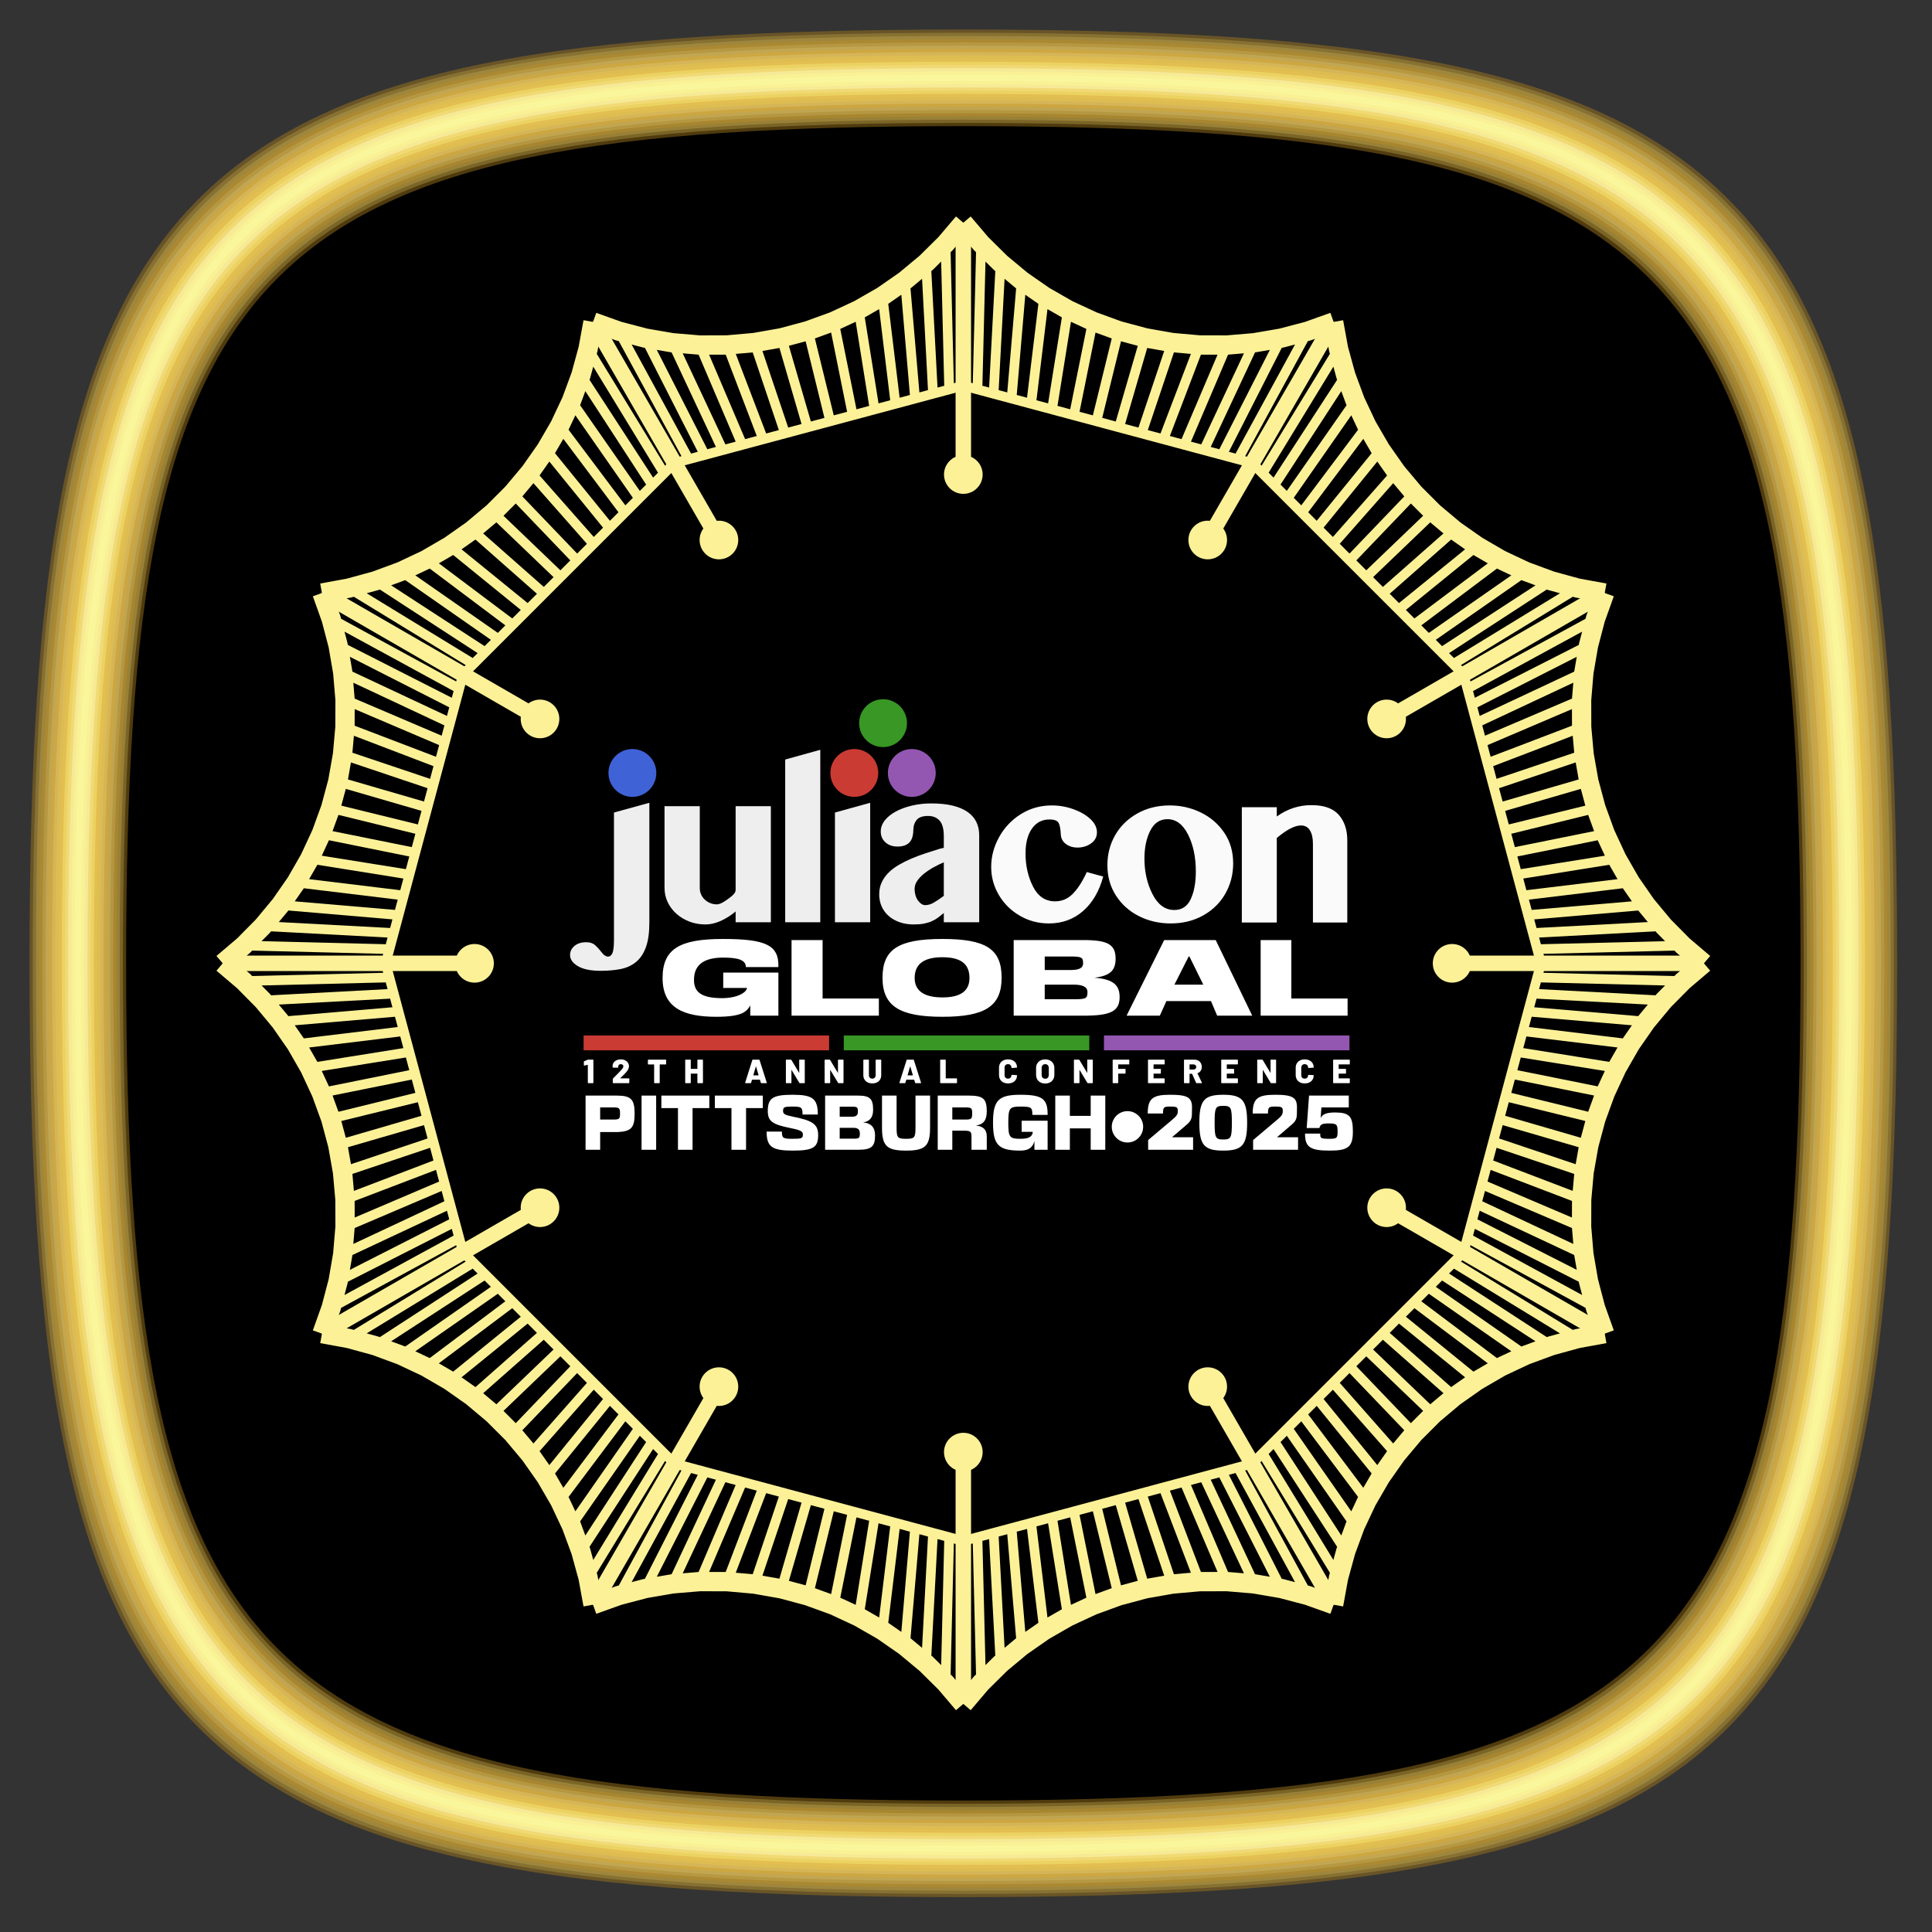 <?xml version="1.0" encoding="UTF-8" standalone="no"?>
<!DOCTYPE svg PUBLIC "-//W3C//DTD SVG 1.1//EN" "http://www.w3.org/Graphics/SVG/1.1/DTD/svg11.dtd">
<svg width="100%" height="100%" viewBox="0 0 312 312" version="1.1" xmlns="http://www.w3.org/2000/svg" xmlns:xlink="http://www.w3.org/1999/xlink" xml:space="preserve" xmlns:serif="http://www.serif.com/" style="fill-rule:evenodd;clip-rule:evenodd;stroke-linejoin:round;stroke-miterlimit:2;">
    <rect x="0" y="0" width="312" height="312" fill="#333333" stroke="none"/>
    <g id="pittsburgh12bridges-gold.svg" transform="matrix(0.156,0,0,0.156,155.568,155.568)">
        <g transform="matrix(1,0,0,1,-1000,-1000)">
            <path d="M66.668,1000C66.668,206.668 206.668,66.668 1000,66.668C1793.33,66.668 1933.33,206.668 1933.33,1000C1933.33,1793.33 1793.33,1933.33 1000,1933.33C206.668,1933.33 66.668,1793.33 66.668,1000Z" style="fill-rule:nonzero;"/>
            <path d="M33.332,1000C33.332,178.332 178.332,33.332 1000,33.332C1821.67,33.332 1966.67,178.332 1966.67,1000C1966.67,1821.67 1821.67,1966.67 1000,1966.67C178.332,1966.67 33.332,1821.67 33.332,1000ZM1866.67,1000C1866.67,263.332 1736.67,133.332 1000,133.332C263.332,133.332 133.332,263.332 133.332,1000C133.332,1736.67 263.332,1866.67 1000,1866.67C1736.67,1866.67 1866.67,1736.67 1866.67,1000Z" style="fill:rgb(159,118,28);fill-opacity:0.5;fill-rule:nonzero;"/>
            <path d="M36.668,1000C36.668,181.168 181.168,36.668 1000,36.668C1818.83,36.668 1963.33,181.168 1963.33,1000C1963.33,1818.83 1818.83,1963.33 1000,1963.33C181.168,1963.33 36.668,1818.83 36.668,1000ZM1870,1000C1870,260.5 1739.5,130 1000,130C260.5,130 130,260.5 130,1000C130,1739.5 260.5,1870 1000,1870C1739.5,1870 1870,1739.5 1870,1000Z" style="fill:rgb(166,142,63);fill-opacity:0.5;fill-rule:nonzero;"/>
            <path d="M40,1000C40,184 184,40 1000,40C1816,40 1960,184 1960,1000C1960,1816 1816,1960 1000,1960C184,1960 40,1816 40,1000ZM1873.33,1000C1873.33,257.668 1742.33,126.668 1000,126.668C257.668,126.668 126.668,257.668 126.668,1000C126.668,1742.33 257.668,1873.33 1000,1873.33C1742.33,1873.33 1873.33,1742.33 1873.33,1000Z" style="fill:rgb(182,156,72);fill-opacity:0.5;fill-rule:nonzero;"/>
            <path d="M43.332,1000C43.332,186.832 186.832,43.332 1000,43.332C1813.17,43.332 1956.67,186.832 1956.67,1000C1956.67,1813.17 1813.17,1956.67 1000,1956.67C186.832,1956.67 43.332,1813.17 43.332,1000ZM1876.67,1000C1876.67,254.832 1745.17,123.332 1000,123.332C254.832,123.332 123.332,254.832 123.332,1000C123.332,1745.17 254.832,1876.67 1000,1876.67C1745.17,1876.67 1876.67,1745.17 1876.67,1000Z" style="fill:rgb(185,141,40);fill-opacity:0.5;fill-rule:nonzero;"/>
            <path d="M46.668,1000C46.668,189.668 189.668,46.668 1000,46.668C1810.33,46.668 1953.33,189.668 1953.33,1000C1953.33,1810.33 1810.33,1953.33 1000,1953.33C189.668,1953.33 46.668,1810.33 46.668,1000ZM1880,1000C1880,252 1748,120 1000,120C252,120 120,252 120,1000C120,1748 252,1880 1000,1880C1748,1880 1880,1748 1880,1000Z" style="fill:rgb(195,169,84);fill-opacity:0.5;fill-rule:nonzero;"/>
            <path d="M50,1000C50,192.5 192.5,50 1000,50C1807.5,50 1950,192.5 1950,1000C1950,1807.5 1807.5,1950 1000,1950C192.5,1950 50,1807.5 50,1000ZM1883.33,1000C1883.33,249.168 1750.83,116.668 1000,116.668C249.168,116.668 116.668,249.168 116.668,1000C116.668,1750.83 249.168,1883.33 1000,1883.33C1750.83,1883.33 1883.33,1750.83 1883.33,1000Z" style="fill:rgb(206,181,99);fill-opacity:0.5;fill-rule:nonzero;"/>
            <path d="M53.332,1000C53.332,195.332 195.332,53.332 1000,53.332C1804.67,53.332 1946.67,195.332 1946.67,1000C1946.67,1804.67 1804.67,1946.67 1000,1946.67C195.332,1946.67 53.332,1804.67 53.332,1000ZM1886.67,1000C1886.67,246.332 1753.67,113.332 1000,113.332C246.332,113.332 113.332,246.332 113.332,1000C113.332,1753.67 246.332,1886.67 1000,1886.67C1753.67,1886.67 1886.67,1753.67 1886.67,1000Z" style="fill:rgb(216,168,48);fill-opacity:0.5;fill-rule:nonzero;"/>
            <path d="M56.668,1000C56.668,198.168 198.168,56.668 1000,56.668C1801.83,56.668 1943.33,198.168 1943.33,1000C1943.33,1801.83 1801.83,1943.33 1000,1943.33C198.168,1943.33 56.668,1801.83 56.668,1000ZM1890,1000C1890,243.5 1756.5,110 1000,110C243.5,110 110,243.5 110,1000C110,1756.5 243.5,1890 1000,1890C1756.5,1890 1890,1756.5 1890,1000Z" style="fill:rgb(222,196,111);fill-opacity:0.5;fill-rule:nonzero;"/>
            <path d="M60,1000C60,201 201,60 1000,60C1799,60 1940,201 1940,1000C1940,1799 1799,1940 1000,1940C201,1940 60,1799 60,1000ZM1893.33,1000C1893.33,240.668 1759.33,106.668 1000,106.668C240.668,106.668 106.668,240.668 106.668,1000C106.668,1759.33 240.668,1893.33 1000,1893.33C1759.33,1893.33 1893.33,1759.33 1893.33,1000Z" style="fill:rgb(231,198,78);fill-opacity:0.5;fill-rule:nonzero;"/>
            <path d="M63.332,1000C63.332,203.832 203.832,63.332 1000,63.332C1796.17,63.332 1936.67,203.832 1936.67,1000C1936.67,1796.17 1796.17,1936.67 1000,1936.67C203.832,1936.67 63.332,1796.17 63.332,1000ZM1896.67,1000C1896.67,237.832 1762.17,103.332 1000,103.332C237.832,103.332 103.332,237.832 103.332,1000C103.332,1762.17 237.832,1896.67 1000,1896.67C1762.17,1896.67 1896.67,1762.17 1896.67,1000Z" style="fill:rgb(235,193,78);fill-opacity:0.5;fill-rule:nonzero;"/>
            <path d="M66.668,1000C66.668,206.668 206.668,66.668 1000,66.668C1793.33,66.668 1933.33,206.668 1933.33,1000C1933.33,1793.33 1793.33,1933.33 1000,1933.33C206.668,1933.33 66.668,1793.33 66.668,1000ZM1900,1000C1900,235 1765,100 1000,100C235,100 100,235 100,1000C100,1765 235,1900 1000,1900C1765,1900 1900,1765 1900,1000Z" style="fill:rgb(245,231,115);fill-opacity:0.5;fill-rule:nonzero;"/>
            <path d="M70,1000C70,209.5 209.5,70 1000,70C1790.5,70 1930,209.5 1930,1000C1930,1790.5 1790.5,1930 1000,1930C209.5,1930 70,1790.5 70,1000ZM1903.33,1000C1903.33,232.168 1767.83,96.668 1000,96.668C232.168,96.668 96.668,232.168 96.668,1000C96.668,1767.83 232.168,1903.33 1000,1903.33C1767.83,1903.33 1903.33,1767.83 1903.33,1000Z" style="fill:rgb(249,227,138);fill-opacity:0.5;fill-rule:nonzero;"/>
            <path d="M73.332,1000C73.332,212.332 212.332,73.332 1000,73.332C1787.67,73.332 1926.67,212.332 1926.67,1000C1926.67,1787.67 1787.67,1926.67 1000,1926.67C212.332,1926.67 73.332,1787.67 73.332,1000ZM1906.67,1000C1906.67,229.332 1770.67,93.332 1000,93.332C229.332,93.332 93.332,229.332 93.332,1000C93.332,1770.67 229.332,1906.67 1000,1906.67C1770.67,1906.67 1906.67,1770.67 1906.67,1000Z" style="fill:rgb(252,250,187);fill-opacity:0.5;fill-rule:nonzero;"/>
            <path d="M76.668,1000C76.668,215.168 215.168,76.668 1000,76.668C1784.83,76.668 1923.33,215.168 1923.33,1000C1923.33,1784.83 1784.83,1923.33 1000,1923.33C215.168,1923.33 76.668,1784.83 76.668,1000ZM1910,1000C1910,226.5 1773.5,90 1000,90C226.5,90 90,226.5 90,1000C90,1773.5 226.5,1910 1000,1910C1773.5,1910 1910,1773.5 1910,1000Z" style="fill:rgb(253,248,145);fill-opacity:0.5;fill-rule:nonzero;"/>
            <path d="M80,1000C80,218 218,80 1000,80C1782,80 1920,218 1920,1000C1920,1782 1782,1920 1000,1920C218,1920 80,1782 80,1000ZM1913.33,1000C1913.33,223.668 1776.33,86.668 1000,86.668C223.668,86.668 86.668,223.668 86.668,1000C86.668,1776.33 223.668,1913.33 1000,1913.33C1776.33,1913.33 1913.33,1776.33 1913.33,1000Z" style="fill:rgb(253,252,167);fill-opacity:0.5;fill-rule:nonzero;"/>
            <path d="M1393.17,334.25L1398.19,361.758L1405.46,388.313L1414.99,414.141L1426.72,439.043L1440.55,462.848L1456.38,485.379L1474.07,506.465L1493.53,525.926L1514.62,543.621L1537.15,559.445L1560.96,573.277L1585.86,585L1611.69,594.531L1638.24,601.797L1665.75,606.832L1662.15,626.504L1633.8,621.316L1605.57,613.598L1578.12,603.465L1551.66,591.004L1526.36,576.305L1502.42,559.492L1480.01,540.688L1459.31,519.992L1440.5,497.578L1423.69,473.637L1408.99,448.344L1396.52,421.875L1386.39,394.426L1378.68,366.203L1373.5,337.844L1393.17,334.25ZM1379,333.547L1387.66,338.547L1303.33,484.617L1294.67,479.617L1379,333.547ZM1295.46,485.652L1302.54,478.582L1521.42,697.465L1514.35,704.535L1295.46,485.652ZM1384.17,361.375L1392.7,366.586L1314,495.457L1305.46,490.242L1384.17,361.375ZM1295.46,485.652L1302.54,478.582L1521.42,697.465L1514.35,704.535L1295.46,485.652ZM1391.73,388.645L1400.12,394.098L1326.15,507.805L1317.77,502.352L1391.73,388.645ZM1295.46,485.652L1302.54,478.582L1521.42,697.465L1514.35,704.535L1295.46,485.652ZM1401.66,415.148L1409.86,420.867L1339.67,521.543L1331.46,515.824L1401.66,415.148ZM1295.46,485.652L1302.54,478.582L1521.42,697.465L1514.35,704.535L1295.46,485.652ZM1413.86,440.691L1421.85,446.695L1354.39,536.512L1346.39,530.508L1413.86,440.691ZM1295.46,485.652L1302.54,478.582L1521.42,697.465L1514.35,704.535L1295.46,485.652ZM1428.24,465.09L1436,471.395L1370.1,552.492L1362.34,546.184L1428.24,465.09ZM1295.46,485.652L1302.54,478.582L1521.42,697.465L1514.35,704.535L1295.46,485.652ZM1444.69,488.172L1452.19,494.785L1386.55,569.223L1379.05,562.605L1444.69,488.172ZM1295.46,485.652L1302.54,478.582L1521.42,697.465L1514.35,704.535L1295.46,485.652ZM1463.08,509.766L1470.3,516.688L1403.45,586.418L1396.23,579.496L1463.08,509.766ZM1295.46,485.652L1302.54,478.582L1521.42,697.465L1514.35,704.535L1295.46,485.652ZM1483.31,529.695L1490.23,536.914L1420.5,603.77L1413.58,596.551L1483.31,529.695ZM1295.46,485.652L1302.54,478.582L1521.42,697.465L1514.35,704.535L1295.46,485.652ZM1505.21,547.809L1511.83,555.309L1437.39,620.949L1430.78,613.449L1505.21,547.809ZM1295.46,485.652L1302.54,478.582L1521.42,697.465L1514.35,704.535L1295.46,485.652ZM1528.6,563.996L1534.91,571.758L1453.81,637.656L1447.51,629.898L1528.6,563.996ZM1295.46,485.652L1302.54,478.582L1521.42,697.465L1514.35,704.535L1295.46,485.652ZM1553.31,578.141L1559.31,586.137L1469.49,653.602L1463.48,645.605L1553.31,578.141ZM1295.46,485.652L1302.54,478.582L1521.42,697.465L1514.35,704.535L1295.46,485.652ZM1579.13,590.133L1584.85,598.336L1484.17,668.531L1478.45,660.328L1579.13,590.133ZM1295.46,485.652L1302.54,478.582L1521.42,697.465L1514.35,704.535L1295.46,485.652ZM1605.91,599.875L1611.36,608.254L1497.64,682.23L1492.19,673.848L1605.91,599.875ZM1295.46,485.652L1302.54,478.582L1521.42,697.465L1514.35,704.535L1295.46,485.652ZM1633.41,607.289L1638.62,615.824L1509.75,694.531L1504.54,685.996L1633.41,607.289ZM1295.46,485.652L1302.54,478.582L1521.42,697.465L1514.35,704.535L1295.46,485.652ZM1661.45,612.336L1666.45,621L1520.38,705.332L1515.38,696.672L1661.45,612.336ZM1295.46,485.652L1302.54,478.582L1521.42,697.465L1514.35,704.535L1295.46,485.652Z" style="fill:url(#_Radial1);fill-rule:nonzero;"/>
            <path d="M1259.93,565.789L1246.07,557.789L1376.4,332.047L1390.26,340.047L1259.93,565.789ZM1259.93,565.789L1273,561.789C1273,572.836 1264.04,581.789 1253,581.789C1241.95,581.789 1233,572.836 1233,561.789C1233,550.746 1241.95,541.789 1253,541.789C1264.04,541.789 1273,550.746 1273,561.789L1259.93,565.789Z" style="fill:url(#_Radial2);fill-rule:nonzero;"/>
            <path d="M1673.37,620.031L1663.96,646.367L1656.98,672.996L1652.32,700.125L1650.02,727.559L1650.09,755.086L1652.54,782.512L1657.32,809.621L1664.45,836.207L1673.86,862.078L1685.46,887.047L1699.16,910.926L1714.87,933.535L1732.47,954.703L1751.84,974.27L1773.14,992.379L1760.19,1007.62L1738.23,988.949L1717.64,968.152L1698.94,945.656L1682.25,921.629L1667.68,896.254L1655.36,869.723L1645.36,842.227L1637.78,813.957L1632.69,785.141L1630.1,756.004L1630.02,726.75L1632.46,697.594L1637.41,668.758L1644.84,640.453L1654.54,613.305L1673.37,620.031ZM1661.45,612.336L1666.45,621L1520.38,705.332L1515.38,696.672L1661.45,612.336ZM1513.06,702.297L1522.71,699.707L1602.83,998.707L1593.17,1001.29L1513.06,702.297ZM1652.01,639.02L1656.79,647.801L1524.2,720.051L1519.42,711.27L1652.01,639.02ZM1513.06,702.297L1522.71,699.707L1602.83,998.707L1593.17,1001.29L1513.06,702.297ZM1644.93,666.418L1649.46,675.332L1528.56,736.82L1524.02,727.906L1644.93,666.418ZM1513.06,702.297L1522.71,699.707L1602.83,998.707L1593.17,1001.29L1513.06,702.297ZM1640.27,694.332L1644.51,703.387L1533.39,755.477L1529.14,746.426L1640.27,694.332ZM1513.06,702.297L1522.71,699.707L1602.83,998.707L1593.17,1001.29L1513.06,702.297ZM1638.06,722.555L1641.98,731.754L1538.66,775.801L1534.73,766.602L1638.06,722.555ZM1513.06,702.297L1522.71,699.707L1602.83,998.707L1593.17,1001.29L1513.06,702.297ZM1638.31,750.875L1641.88,760.215L1544.27,797.492L1540.7,788.152L1638.31,750.875ZM1513.06,702.297L1522.71,699.707L1602.83,998.707L1593.17,1001.29L1513.06,702.297ZM1641.02,779.086L1644.22,788.566L1550.15,820.207L1546.96,810.73L1641.02,779.086ZM1513.06,702.297L1522.71,699.707L1602.83,998.707L1593.17,1001.29L1513.06,702.297ZM1646.15,806.988L1648.94,816.59L1556.19,843.551L1553.4,833.949L1646.15,806.988ZM1513.06,702.297L1522.71,699.707L1602.83,998.707L1593.17,1001.29L1513.06,702.297ZM1653.71,834.359L1656.09,844.074L1562.28,867.105L1559.9,857.395L1653.71,834.359ZM1513.06,702.297L1522.71,699.707L1602.83,998.707L1593.17,1001.29L1513.06,702.297ZM1663.62,861L1665.6,870.801L1568.32,890.43L1566.34,880.629L1663.62,861ZM1513.06,702.297L1522.71,699.707L1602.83,998.707L1593.17,1001.29L1513.06,702.297ZM1675.78,886.715L1677.36,896.586L1574.19,913.109L1572.61,903.238L1675.78,886.715ZM1513.06,702.297L1522.71,699.707L1602.83,998.707L1593.17,1001.29L1513.06,702.297ZM1690.1,911.313L1691.31,921.242L1579.79,934.758L1578.59,924.832L1690.1,911.313ZM1513.06,702.297L1522.71,699.707L1602.83,998.707L1593.17,1001.29L1513.06,702.297ZM1706.48,934.613L1707.33,944.578L1585.04,955.027L1584.19,945.063L1706.48,934.613ZM1513.06,702.297L1522.71,699.707L1602.83,998.707L1593.17,1001.29L1513.06,702.297ZM1724.79,956.434L1725.32,966.422L1589.86,973.629L1589.33,963.641L1724.79,956.434ZM1513.06,702.297L1522.71,699.707L1602.83,998.707L1593.17,1001.29L1513.06,702.297ZM1744.91,976.613L1745.15,986.609L1594.19,990.336L1593.95,980.336L1744.91,976.613ZM1513.06,702.297L1522.71,699.707L1602.83,998.707L1593.17,1001.29L1513.06,702.297ZM1766.67,995L1766.67,1005L1598,1005L1598,995L1766.67,995ZM1513.06,702.297L1522.71,699.707L1602.83,998.707L1593.17,1001.29L1513.06,702.297Z" style="fill:url(#_Radial3);fill-rule:nonzero;"/>
            <path d="M1442.21,753.93L1434.21,740.074L1659.95,609.738L1667.95,623.598L1442.21,753.93ZM1442.21,753.93L1458.21,747C1458.21,758.047 1449.25,767 1438.21,767C1427.16,767 1418.21,758.047 1418.21,747C1418.21,735.957 1427.16,727 1438.21,727C1449.25,727 1458.21,735.957 1458.21,747L1442.21,753.93Z" style="fill:url(#_Radial4);fill-rule:nonzero;"/>
            <path d="M1773.14,1007.62L1751.83,1025.73L1732.46,1045.29L1714.86,1066.46L1699.16,1089.07L1685.45,1112.94L1673.86,1137.92L1664.44,1163.79L1657.32,1190.38L1652.54,1217.48L1650.09,1244.91L1650.02,1272.44L1652.32,1299.87L1656.98,1327L1663.97,1353.63L1673.37,1379.97L1654.54,1386.69L1644.84,1359.54L1637.41,1331.24L1632.46,1302.41L1630.02,1273.25L1630.09,1243.99L1632.69,1214.86L1637.77,1186.04L1645.35,1157.77L1655.36,1130.27L1667.68,1103.74L1682.24,1078.37L1698.93,1054.34L1717.64,1031.84L1738.22,1011.04L1760.19,992.379L1773.14,1007.62ZM1766.67,995L1766.67,1005L1598,1005L1598,995L1766.67,995ZM1593.17,998.707L1602.83,1001.29L1522.71,1300.29L1513.06,1297.7L1593.17,998.707ZM1745.15,1013.38L1744.9,1023.38L1593.95,1019.66L1594.19,1009.66L1745.15,1013.38ZM1593.17,998.707L1602.83,1001.29L1522.71,1300.29L1513.06,1297.7L1593.17,998.707ZM1725.32,1033.57L1724.79,1043.56L1589.33,1036.36L1589.86,1026.37L1725.32,1033.57ZM1593.17,998.707L1602.83,1001.29L1522.71,1300.29L1513.06,1297.7L1593.17,998.707ZM1707.32,1055.41L1706.47,1065.38L1584.19,1054.93L1585.04,1044.97L1707.32,1055.41ZM1593.17,998.707L1602.83,1001.29L1522.71,1300.29L1513.06,1297.7L1593.17,998.707ZM1691.3,1078.75L1690.1,1088.68L1578.59,1075.16L1579.79,1065.24L1691.3,1078.75ZM1593.17,998.707L1602.83,1001.29L1522.71,1300.29L1513.06,1297.7L1593.17,998.707ZM1677.36,1103.41L1675.77,1113.28L1572.61,1096.76L1574.19,1086.88L1677.36,1103.41ZM1593.17,998.707L1602.83,1001.29L1522.71,1300.29L1513.06,1297.7L1593.17,998.707ZM1665.59,1129.19L1663.62,1139L1566.34,1119.37L1568.32,1109.57L1665.59,1129.19ZM1593.17,998.707L1602.83,1001.29L1522.71,1300.29L1513.06,1297.7L1593.17,998.707ZM1656.09,1155.92L1653.71,1165.63L1559.9,1142.61L1562.28,1132.89L1656.09,1155.92ZM1593.17,998.707L1602.83,1001.29L1522.71,1300.29L1513.06,1297.7L1593.17,998.707ZM1648.94,1183.41L1646.15,1193.01L1553.4,1166.05L1556.19,1156.45L1648.94,1183.41ZM1593.17,998.707L1602.83,1001.29L1522.71,1300.29L1513.06,1297.7L1593.17,998.707ZM1644.21,1211.43L1641.02,1220.91L1546.96,1189.27L1550.15,1179.79L1644.21,1211.43ZM1593.17,998.707L1602.83,1001.29L1522.71,1300.29L1513.06,1297.7L1593.17,998.707ZM1641.88,1239.78L1638.31,1249.12L1540.7,1211.85L1544.27,1202.5L1641.88,1239.78ZM1593.17,998.707L1602.83,1001.29L1522.71,1300.29L1513.06,1297.7L1593.17,998.707ZM1641.98,1268.25L1638.06,1277.44L1534.73,1233.39L1538.66,1224.19L1641.98,1268.25ZM1593.17,998.707L1602.83,1001.29L1522.71,1300.29L1513.06,1297.7L1593.17,998.707ZM1644.51,1296.61L1640.27,1305.66L1529.14,1253.57L1533.39,1244.52L1644.51,1296.61ZM1593.17,998.707L1602.83,1001.29L1522.71,1300.29L1513.06,1297.7L1593.17,998.707ZM1649.47,1324.66L1644.93,1333.58L1524.02,1272.09L1528.56,1263.18L1649.47,1324.66ZM1593.17,998.707L1602.83,1001.29L1522.71,1300.29L1513.06,1297.7L1593.17,998.707ZM1656.79,1352.2L1652.01,1360.98L1519.42,1288.73L1524.2,1279.95L1656.79,1352.2ZM1593.17,998.707L1602.83,1001.29L1522.71,1300.29L1513.06,1297.7L1593.17,998.707ZM1666.45,1379L1661.45,1387.66L1515.38,1303.33L1520.38,1294.67L1666.45,1379ZM1593.17,998.707L1602.83,1001.29L1522.71,1300.29L1513.06,1297.7L1593.17,998.707Z" style="fill:url(#_Radial5);fill-rule:nonzero;"/>
            <path d="M1506,1008L1506,992L1766.67,992L1766.67,1008L1506,1008ZM1506,1008L1526,1000C1526,1011.05 1517.05,1020 1506,1020C1494.96,1020 1486,1011.05 1486,1000C1486,988.953 1494.96,980 1506,980C1517.05,980 1526,988.953 1526,1000L1506,1008Z" style="fill:url(#_Radial6);fill-rule:nonzero;"/>
            <path d="M1665.75,1393.17L1638.24,1398.19L1611.68,1405.46L1585.86,1414.98L1560.95,1426.71L1537.14,1440.54L1514.61,1456.36L1493.53,1474.06L1474.06,1493.53L1456.36,1514.61L1440.54,1537.14L1426.71,1560.95L1414.98,1585.86L1405.46,1611.68L1398.19,1638.24L1393.17,1665.75L1373.5,1662.16L1378.67,1633.8L1386.39,1605.57L1396.52,1578.12L1408.98,1551.65L1423.68,1526.36L1440.49,1502.41L1459.31,1480L1480,1459.31L1502.41,1440.49L1526.36,1423.68L1551.65,1408.98L1578.12,1396.52L1605.57,1386.39L1633.8,1378.67L1662.16,1373.5L1665.75,1393.17ZM1666.45,1379L1661.45,1387.66L1515.38,1303.33L1520.38,1294.67L1666.45,1379ZM1514.35,1295.46L1521.42,1302.54L1302.54,1521.42L1295.46,1514.35L1514.35,1295.46ZM1638.62,1384.16L1633.41,1392.7L1504.55,1314L1509.76,1305.46L1638.62,1384.16ZM1514.35,1295.46L1521.42,1302.54L1302.54,1521.42L1295.46,1514.35L1514.35,1295.46ZM1611.36,1391.73L1605.9,1400.11L1492.2,1326.15L1497.65,1317.77L1611.36,1391.73ZM1514.35,1295.46L1521.42,1302.54L1302.54,1521.42L1295.46,1514.35L1514.35,1295.46ZM1584.85,1401.65L1579.13,1409.85L1478.46,1339.67L1484.18,1331.46L1584.85,1401.65ZM1514.35,1295.46L1521.42,1302.54L1302.54,1521.42L1295.46,1514.35L1514.35,1295.46ZM1559.31,1413.85L1553.3,1421.85L1463.49,1354.39L1469.5,1346.39L1559.31,1413.85ZM1514.35,1295.46L1521.42,1302.54L1302.54,1521.42L1295.46,1514.35L1514.35,1295.46ZM1534.9,1428.23L1528.6,1435.99L1447.51,1370.1L1453.82,1362.34L1534.9,1428.23ZM1514.35,1295.46L1521.42,1302.54L1302.54,1521.42L1295.46,1514.35L1514.35,1295.46ZM1511.82,1444.68L1505.21,1452.18L1430.78,1386.55L1437.39,1379.05L1511.82,1444.68ZM1514.35,1295.46L1521.42,1302.54L1302.54,1521.42L1295.46,1514.35L1514.35,1295.46ZM1490.22,1463.07L1483.31,1470.29L1413.58,1403.45L1420.5,1396.23L1490.22,1463.07ZM1514.35,1295.46L1521.42,1302.54L1302.54,1521.42L1295.46,1514.35L1514.35,1295.46ZM1470.29,1483.31L1463.07,1490.22L1396.23,1420.5L1403.45,1413.58L1470.29,1483.31ZM1514.35,1295.46L1521.42,1302.54L1302.54,1521.42L1295.46,1514.35L1514.35,1295.46ZM1452.18,1505.21L1444.68,1511.82L1379.05,1437.39L1386.55,1430.78L1452.18,1505.21ZM1514.35,1295.46L1521.42,1302.54L1302.54,1521.42L1295.46,1514.35L1514.35,1295.46ZM1435.99,1528.6L1428.23,1534.9L1362.34,1453.82L1370.1,1447.51L1435.99,1528.6ZM1514.35,1295.46L1521.42,1302.54L1302.54,1521.42L1295.46,1514.35L1514.35,1295.46ZM1421.85,1553.3L1413.85,1559.31L1346.39,1469.5L1354.39,1463.49L1421.85,1553.3ZM1514.35,1295.46L1521.42,1302.54L1302.54,1521.42L1295.46,1514.35L1514.35,1295.46ZM1409.85,1579.13L1401.65,1584.85L1331.46,1484.18L1339.67,1478.46L1409.85,1579.13ZM1514.35,1295.46L1521.42,1302.54L1302.54,1521.42L1295.46,1514.35L1514.35,1295.46ZM1400.11,1605.9L1391.73,1611.36L1317.77,1497.65L1326.15,1492.2L1400.11,1605.9ZM1514.35,1295.46L1521.42,1302.54L1302.54,1521.42L1295.46,1514.35L1514.35,1295.46ZM1392.7,1633.41L1384.16,1638.62L1305.46,1509.76L1314,1504.55L1392.7,1633.41ZM1514.35,1295.46L1521.42,1302.54L1302.54,1521.42L1295.46,1514.35L1514.35,1295.46ZM1387.66,1661.45L1379,1666.45L1294.67,1520.38L1303.33,1515.38L1387.66,1661.45ZM1514.35,1295.46L1521.42,1302.54L1302.54,1521.42L1295.46,1514.35L1514.35,1295.46Z" style="fill:url(#_Radial7);fill-rule:nonzero;"/>
            <path d="M1434.21,1259.93L1442.21,1246.07L1667.95,1376.4L1659.95,1390.26L1434.21,1259.93ZM1434.21,1259.93L1458.21,1253C1458.21,1264.04 1449.25,1273 1438.21,1273C1427.16,1273 1418.21,1264.04 1418.21,1253C1418.21,1241.95 1427.16,1233 1438.21,1233C1449.25,1233 1458.21,1241.95 1458.21,1253L1434.21,1259.93Z" style="fill:url(#_Radial8);fill-rule:nonzero;"/>
            <path d="M1379.97,1673.37L1353.63,1663.97L1327,1656.98L1299.87,1652.32L1272.44,1650.02L1244.91,1650.09L1217.48,1652.54L1190.38,1657.32L1163.79,1664.44L1137.92,1673.86L1112.94,1685.45L1089.07,1699.16L1066.46,1714.86L1045.29,1732.46L1025.73,1751.83L1007.62,1773.14L992.379,1760.19L1011.04,1738.22L1031.84,1717.64L1054.34,1698.93L1078.37,1682.24L1103.74,1667.68L1130.27,1655.36L1157.77,1645.35L1186.04,1637.77L1214.86,1632.69L1243.99,1630.09L1273.25,1630.02L1302.41,1632.46L1331.24,1637.41L1359.54,1644.84L1386.69,1654.54L1379.97,1673.37ZM1387.66,1661.45L1379,1666.45L1294.67,1520.38L1303.33,1515.38L1387.66,1661.45ZM1297.7,1513.06L1300.29,1522.71L1001.29,1602.83L998.707,1593.17L1297.7,1513.06ZM1360.98,1652.01L1352.2,1656.79L1279.95,1524.2L1288.73,1519.42L1360.98,1652.01ZM1297.7,1513.06L1300.29,1522.71L1001.29,1602.83L998.707,1593.17L1297.7,1513.06ZM1333.58,1644.93L1324.66,1649.47L1263.18,1528.56L1272.09,1524.02L1333.58,1644.93ZM1297.7,1513.06L1300.29,1522.71L1001.29,1602.83L998.707,1593.17L1297.7,1513.06ZM1305.66,1640.27L1296.61,1644.51L1244.52,1533.39L1253.57,1529.14L1305.66,1640.27ZM1297.7,1513.06L1300.29,1522.71L1001.29,1602.83L998.707,1593.17L1297.7,1513.06ZM1277.44,1638.06L1268.25,1641.98L1224.19,1538.66L1233.39,1534.73L1277.44,1638.06ZM1297.7,1513.06L1300.29,1522.71L1001.29,1602.83L998.707,1593.17L1297.7,1513.06ZM1249.12,1638.31L1239.78,1641.88L1202.5,1544.27L1211.85,1540.7L1249.12,1638.31ZM1297.7,1513.06L1300.29,1522.71L1001.29,1602.83L998.707,1593.17L1297.7,1513.06ZM1220.91,1641.02L1211.43,1644.21L1179.79,1550.15L1189.27,1546.96L1220.91,1641.02ZM1297.7,1513.06L1300.29,1522.71L1001.29,1602.83L998.707,1593.17L1297.7,1513.06ZM1193.01,1646.15L1183.41,1648.94L1156.45,1556.19L1166.05,1553.4L1193.01,1646.15ZM1297.7,1513.06L1300.29,1522.71L1001.29,1602.83L998.707,1593.17L1297.7,1513.06ZM1165.63,1653.71L1155.92,1656.09L1132.89,1562.28L1142.61,1559.9L1165.63,1653.71ZM1297.7,1513.06L1300.29,1522.71L1001.29,1602.83L998.707,1593.17L1297.7,1513.06ZM1139,1663.62L1129.19,1665.59L1109.57,1568.32L1119.37,1566.34L1139,1663.62ZM1297.7,1513.06L1300.29,1522.71L1001.29,1602.83L998.707,1593.17L1297.7,1513.06ZM1113.28,1675.77L1103.41,1677.36L1086.88,1574.19L1096.76,1572.61L1113.28,1675.77ZM1297.7,1513.06L1300.29,1522.71L1001.29,1602.83L998.707,1593.17L1297.7,1513.06ZM1088.68,1690.1L1078.75,1691.3L1065.24,1579.79L1075.16,1578.59L1088.68,1690.1ZM1297.7,1513.06L1300.29,1522.71L1001.29,1602.83L998.707,1593.17L1297.7,1513.06ZM1065.38,1706.47L1055.41,1707.32L1044.97,1585.04L1054.93,1584.19L1065.38,1706.47ZM1297.7,1513.06L1300.29,1522.71L1001.29,1602.83L998.707,1593.17L1297.7,1513.06ZM1043.56,1724.79L1033.57,1725.32L1026.37,1589.86L1036.36,1589.33L1043.56,1724.79ZM1297.7,1513.06L1300.29,1522.71L1001.29,1602.83L998.707,1593.17L1297.7,1513.06ZM1023.38,1744.9L1013.38,1745.15L1009.66,1594.19L1019.66,1593.95L1023.38,1744.9ZM1297.7,1513.06L1300.29,1522.71L1001.29,1602.83L998.707,1593.17L1297.7,1513.06ZM1005,1766.67L995,1766.67L995,1598L1005,1598L1005,1766.67ZM1297.7,1513.06L1300.29,1522.71L1001.29,1602.83L998.707,1593.17L1297.7,1513.06Z" style="fill:url(#_Radial9);fill-rule:nonzero;"/>
            <path d="M1246.07,1442.21L1259.93,1434.21L1390.26,1659.95L1376.4,1667.95L1246.07,1442.21ZM1246.07,1442.21L1273,1438.21C1273,1449.25 1264.04,1458.21 1253,1458.21C1241.95,1458.21 1233,1449.25 1233,1438.21C1233,1427.16 1241.95,1418.21 1253,1418.21C1264.04,1418.21 1273,1427.16 1273,1438.21L1246.07,1442.21Z" style="fill:url(#_Radial10);fill-rule:nonzero;"/>
            <path d="M992.379,1773.14L974.27,1751.84L954.703,1732.47L933.535,1714.87L910.926,1699.16L887.047,1685.46L862.078,1673.86L836.207,1664.45L809.621,1657.32L782.512,1652.54L755.086,1650.09L727.559,1650.02L700.125,1652.32L672.996,1656.98L646.367,1663.96L620.031,1673.37L613.305,1654.54L640.453,1644.84L668.758,1637.41L697.594,1632.46L726.75,1630.02L756.004,1630.1L785.141,1632.69L813.957,1637.78L842.227,1645.36L869.723,1655.36L896.254,1667.68L921.629,1682.25L945.656,1698.94L968.152,1717.64L988.949,1738.23L1007.62,1760.19L992.379,1773.14ZM1005,1766.67L995,1766.67L995,1598L1005,1598L1005,1766.67ZM1001.29,1593.17L998.707,1602.83L699.707,1522.71L702.297,1513.06L1001.29,1593.17ZM986.609,1745.15L976.613,1744.91L980.336,1593.95L990.336,1594.19L986.609,1745.15ZM1001.29,1593.17L998.707,1602.83L699.707,1522.71L702.297,1513.06L1001.29,1593.17ZM966.422,1725.32L956.434,1724.79L963.641,1589.33L973.629,1589.86L966.422,1725.32ZM1001.29,1593.17L998.707,1602.83L699.707,1522.71L702.297,1513.06L1001.29,1593.17ZM944.578,1707.33L934.613,1706.48L945.063,1584.19L955.027,1585.04L944.578,1707.33ZM1001.29,1593.17L998.707,1602.83L699.707,1522.71L702.297,1513.06L1001.29,1593.17ZM921.242,1691.31L911.313,1690.1L924.832,1578.59L934.758,1579.79L921.242,1691.31ZM1001.29,1593.17L998.707,1602.83L699.707,1522.71L702.297,1513.06L1001.29,1593.17ZM896.586,1677.36L886.715,1675.78L903.238,1572.61L913.109,1574.19L896.586,1677.36ZM1001.29,1593.17L998.707,1602.83L699.707,1522.71L702.297,1513.06L1001.29,1593.17ZM870.801,1665.6L861,1663.62L880.629,1566.34L890.43,1568.32L870.801,1665.6ZM1001.29,1593.17L998.707,1602.83L699.707,1522.71L702.297,1513.06L1001.29,1593.17ZM844.074,1656.09L834.359,1653.71L857.395,1559.9L867.105,1562.28L844.074,1656.09ZM1001.29,1593.17L998.707,1602.83L699.707,1522.71L702.297,1513.06L1001.29,1593.17ZM816.59,1648.94L806.988,1646.15L833.949,1553.4L843.551,1556.19L816.59,1648.94ZM1001.29,1593.17L998.707,1602.83L699.707,1522.71L702.297,1513.06L1001.29,1593.17ZM788.566,1644.22L779.086,1641.02L810.73,1546.96L820.207,1550.15L788.566,1644.22ZM1001.29,1593.17L998.707,1602.83L699.707,1522.71L702.297,1513.06L1001.29,1593.17ZM760.215,1641.88L750.875,1638.31L788.152,1540.7L797.492,1544.27L760.215,1641.88ZM1001.29,1593.17L998.707,1602.83L699.707,1522.71L702.297,1513.06L1001.29,1593.17ZM731.754,1641.98L722.555,1638.06L766.602,1534.73L775.801,1538.66L731.754,1641.98ZM1001.29,1593.17L998.707,1602.83L699.707,1522.71L702.297,1513.06L1001.29,1593.17ZM703.387,1644.51L694.332,1640.27L746.426,1529.14L755.477,1533.39L703.387,1644.51ZM1001.29,1593.17L998.707,1602.83L699.707,1522.71L702.297,1513.06L1001.29,1593.17ZM675.332,1649.46L666.418,1644.93L727.906,1524.02L736.82,1528.56L675.332,1649.46ZM1001.29,1593.17L998.707,1602.83L699.707,1522.71L702.297,1513.06L1001.29,1593.17ZM647.801,1656.79L639.02,1652.01L711.27,1519.42L720.051,1524.2L647.801,1656.79ZM1001.29,1593.17L998.707,1602.83L699.707,1522.71L702.297,1513.06L1001.29,1593.17ZM621,1666.45L612.336,1661.45L696.672,1515.38L705.332,1520.38L621,1666.45ZM1001.29,1593.17L998.707,1602.83L699.707,1522.71L702.297,1513.06L1001.29,1593.17Z" style="fill:url(#_Radial11);fill-rule:nonzero;"/>
            <path d="M992,1506L1008,1506L1008,1766.67L992,1766.67L992,1506ZM992,1506L1020,1506C1020,1517.05 1011.05,1526 1000,1526C988.953,1526 980,1517.05 980,1506C980,1494.96 988.953,1486 1000,1486C1011.05,1486 1020,1494.96 1020,1506L992,1506Z" style="fill:url(#_Radial12);fill-rule:nonzero;"/>
            <path d="M606.832,1665.75L601.797,1638.24L594.531,1611.69L585,1585.86L573.277,1560.96L559.445,1537.15L543.621,1514.62L525.926,1493.53L506.465,1474.07L485.379,1456.38L462.848,1440.55L439.043,1426.72L414.141,1414.99L388.313,1405.46L361.758,1398.19L334.25,1393.17L337.844,1373.5L366.203,1378.68L394.426,1386.39L421.875,1396.52L448.344,1408.99L473.637,1423.69L497.578,1440.5L519.992,1459.31L540.688,1480.01L559.492,1502.42L576.305,1526.36L591.004,1551.66L603.465,1578.12L613.598,1605.57L621.316,1633.8L626.504,1662.15L606.832,1665.75ZM621,1666.45L612.336,1661.45L696.672,1515.38L705.332,1520.38L621,1666.45ZM704.535,1514.35L697.465,1521.42L478.582,1302.54L485.652,1295.46L704.535,1514.35ZM615.824,1638.62L607.289,1633.41L685.996,1504.54L694.531,1509.75L615.824,1638.62ZM704.535,1514.35L697.465,1521.42L478.582,1302.54L485.652,1295.46L704.535,1514.35ZM608.254,1611.36L599.875,1605.91L673.848,1492.19L682.23,1497.64L608.254,1611.36ZM704.535,1514.35L697.465,1521.42L478.582,1302.54L485.652,1295.46L704.535,1514.35ZM598.336,1584.85L590.133,1579.13L660.328,1478.45L668.531,1484.17L598.336,1584.85ZM704.535,1514.35L697.465,1521.42L478.582,1302.54L485.652,1295.46L704.535,1514.35ZM586.137,1559.31L578.141,1553.31L645.605,1463.48L653.602,1469.49L586.137,1559.31ZM704.535,1514.35L697.465,1521.42L478.582,1302.54L485.652,1295.46L704.535,1514.35ZM571.758,1534.91L563.996,1528.6L629.898,1447.51L637.656,1453.81L571.758,1534.91ZM704.535,1514.35L697.465,1521.42L478.582,1302.54L485.652,1295.46L704.535,1514.35ZM555.309,1511.83L547.809,1505.21L613.449,1430.78L620.949,1437.39L555.309,1511.83ZM704.535,1514.35L697.465,1521.42L478.582,1302.54L485.652,1295.46L704.535,1514.35ZM536.914,1490.23L529.695,1483.31L596.551,1413.58L603.77,1420.5L536.914,1490.23ZM704.535,1514.35L697.465,1521.42L478.582,1302.54L485.652,1295.46L704.535,1514.35ZM516.688,1470.3L509.766,1463.08L579.496,1396.23L586.418,1403.45L516.688,1470.3ZM704.535,1514.35L697.465,1521.42L478.582,1302.54L485.652,1295.46L704.535,1514.35ZM494.785,1452.19L488.172,1444.69L562.605,1379.05L569.223,1386.55L494.785,1452.19ZM704.535,1514.35L697.465,1521.42L478.582,1302.54L485.652,1295.46L704.535,1514.35ZM471.395,1436L465.09,1428.24L546.184,1362.34L552.492,1370.1L471.395,1436ZM704.535,1514.35L697.465,1521.42L478.582,1302.54L485.652,1295.46L704.535,1514.35ZM446.695,1421.85L440.691,1413.86L530.508,1346.39L536.512,1354.39L446.695,1421.85ZM704.535,1514.35L697.465,1521.42L478.582,1302.54L485.652,1295.46L704.535,1514.35ZM420.867,1409.86L415.148,1401.66L515.824,1331.46L521.543,1339.67L420.867,1409.86ZM704.535,1514.35L697.465,1521.42L478.582,1302.54L485.652,1295.46L704.535,1514.35ZM394.098,1400.12L388.645,1391.73L502.352,1317.77L507.805,1326.15L394.098,1400.12ZM704.535,1514.35L697.465,1521.42L478.582,1302.54L485.652,1295.46L704.535,1514.35ZM366.586,1392.7L361.375,1384.17L490.242,1305.46L495.457,1314L366.586,1392.7ZM704.535,1514.35L697.465,1521.42L478.582,1302.54L485.652,1295.46L704.535,1514.35ZM338.547,1387.66L333.547,1379L479.617,1294.67L484.617,1303.33L338.547,1387.66ZM704.535,1514.35L697.465,1521.42L478.582,1302.54L485.652,1295.46L704.535,1514.35Z" style="fill:url(#_Radial13);fill-rule:nonzero;"/>
            <path d="M740.074,1434.21L753.93,1442.21L623.598,1667.95L609.738,1659.95L740.074,1434.21ZM740.074,1434.21L767,1438.21C767,1449.25 758.047,1458.21 747,1458.21C735.957,1458.21 727,1449.25 727,1438.21C727,1427.16 735.957,1418.21 747,1418.21C758.047,1418.21 767,1427.16 767,1438.21L740.074,1434.21Z" style="fill:url(#_Radial14);fill-rule:nonzero;"/>
            <path d="M326.629,1379.97L336.023,1353.63L343.008,1327L347.664,1299.87L349.961,1272.44L349.887,1244.91L347.449,1217.48L342.664,1190.38L335.543,1163.79L326.129,1137.92L314.531,1112.95L300.832,1089.07L285.129,1066.46L267.531,1045.3L248.164,1025.73L226.855,1007.62L239.809,992.379L261.773,1011.05L282.355,1031.84L301.059,1054.34L317.75,1078.37L332.305,1103.75L344.629,1130.28L354.633,1157.77L362.211,1186.04L367.293,1214.86L369.883,1244L369.965,1273.25L367.523,1302.4L362.57,1331.24L355.148,1359.54L345.465,1386.69L326.629,1379.97ZM338.547,1387.66L333.547,1379L479.617,1294.67L484.617,1303.33L338.547,1387.66ZM486.945,1297.7L477.285,1300.29L397.168,1001.29L406.828,998.707L486.945,1297.7ZM347.98,1360.98L343.195,1352.19L475.793,1279.94L480.578,1288.72L347.98,1360.98ZM486.945,1297.7L477.285,1300.29L397.168,1001.29L406.828,998.707L486.945,1297.7ZM355.055,1333.58L350.523,1324.66L471.445,1263.17L475.977,1272.09L355.055,1333.58ZM486.945,1297.7L477.285,1300.29L397.168,1001.29L406.828,998.707L486.945,1297.7ZM359.715,1305.66L355.469,1296.61L466.609,1244.51L470.852,1253.57L359.715,1305.66ZM486.945,1297.7L477.285,1300.29L397.168,1001.29L406.828,998.707L486.945,1297.7ZM361.926,1277.44L358.004,1268.25L461.344,1224.19L465.266,1233.39L361.926,1277.44ZM486.945,1297.7L477.285,1300.29L397.168,1001.29L406.828,998.707L486.945,1297.7ZM361.668,1249.12L358.102,1239.78L455.727,1202.5L459.293,1211.84L361.668,1249.12ZM486.945,1297.7L477.285,1300.29L397.168,1001.29L406.828,998.707L486.945,1297.7ZM358.965,1220.91L355.777,1211.43L449.848,1179.79L453.039,1189.27L358.965,1220.91ZM486.945,1297.7L477.285,1300.29L397.168,1001.29L406.828,998.707L486.945,1297.7ZM353.832,1193.01L351.043,1183.41L443.809,1156.44L446.602,1166.05L353.832,1193.01ZM486.945,1297.7L477.285,1300.29L397.168,1001.29L406.828,998.707L486.945,1297.7ZM346.281,1165.64L343.895,1155.93L437.719,1132.89L440.102,1142.61L346.281,1165.64ZM486.945,1297.7L477.285,1300.29L397.168,1001.29L406.828,998.707L486.945,1297.7ZM336.367,1139L334.391,1129.2L431.684,1109.57L433.66,1119.37L336.367,1139ZM486.945,1297.7L477.285,1300.29L397.168,1001.29L406.828,998.707L486.945,1297.7ZM324.211,1113.29L322.629,1103.41L425.813,1086.89L427.395,1096.76L324.211,1113.29ZM486.945,1297.7L477.285,1300.29L397.168,1001.29L406.828,998.707L486.945,1297.7ZM309.895,1088.69L308.688,1078.76L420.211,1065.24L421.414,1075.17L309.895,1088.69ZM486.945,1297.7L477.285,1300.29L397.168,1001.29L406.828,998.707L486.945,1297.7ZM293.52,1065.39L292.668,1055.42L414.957,1044.97L415.809,1054.94L293.52,1065.39ZM486.945,1297.7L477.285,1300.29L397.168,1001.29L406.828,998.707L486.945,1297.7ZM275.207,1043.56L274.676,1033.58L410.137,1026.37L410.668,1036.36L275.207,1043.56ZM486.945,1297.7L477.285,1300.29L397.168,1001.29L406.828,998.707L486.945,1297.7ZM255.094,1023.39L254.848,1013.39L405.805,1009.66L406.051,1019.66L255.094,1023.39ZM486.945,1297.7L477.285,1300.29L397.168,1001.29L406.828,998.707L486.945,1297.7ZM233.332,1005L233.332,995L402,995L402,1005L233.332,1005ZM486.945,1297.7L477.285,1300.29L397.168,1001.29L406.828,998.707L486.945,1297.7Z" style="fill:url(#_Radial15);fill-rule:nonzero;"/>
            <path d="M557.789,1246.07L565.789,1259.93L340.047,1390.26L332.047,1376.4L557.789,1246.07ZM557.789,1246.07L581.789,1253C581.789,1264.04 572.836,1273 561.789,1273C550.746,1273 541.789,1264.04 541.789,1253C541.789,1241.95 550.746,1233 561.789,1233C572.836,1233 581.789,1241.95 581.789,1253L557.789,1246.07Z" style="fill:url(#_Radial16);fill-rule:nonzero;"/>
            <path d="M226.855,992.383L248.16,974.266L267.523,954.695L285.121,933.527L300.828,910.922L314.523,887.039L326.121,862.07L335.539,836.203L342.664,809.621L347.445,782.512L349.883,755.086L349.965,727.559L347.664,700.129L343.008,672.996L336.027,646.367L326.629,620.027L345.465,613.309L355.152,640.457L362.574,668.762L367.523,697.598L369.965,726.75L369.883,756.004L367.293,785.141L362.207,813.953L354.629,842.223L344.621,869.719L332.301,896.246L317.746,921.621L301.051,945.648L282.348,968.148L261.77,988.945L239.809,1007.62L226.855,992.383ZM233.332,1005L233.332,995L402,995L402,1005L233.332,1005ZM406.828,1001.29L397.168,998.707L477.285,699.707L486.945,702.297L406.828,1001.29ZM254.84,986.602L255.086,976.605L406.055,980.332L405.805,990.332L254.84,986.602ZM406.828,1001.29L397.168,998.707L477.285,699.707L486.945,702.297L406.828,1001.29ZM274.672,966.414L275.203,956.43L410.672,963.637L410.141,973.621L274.672,966.414ZM406.828,1001.29L397.168,998.707L477.285,699.707L486.945,702.297L406.828,1001.29ZM292.66,944.57L293.512,934.605L415.813,945.059L414.961,955.02L292.66,944.57ZM406.828,1001.29L397.168,998.707L477.285,699.707L486.945,702.297L406.828,1001.29ZM308.684,921.234L309.887,911.309L421.414,924.828L420.211,934.754L308.684,921.234ZM406.828,1001.29L397.168,998.707L477.285,699.707L486.945,702.297L406.828,1001.29ZM322.621,896.582L324.203,886.707L427.395,903.234L425.813,913.105L322.621,896.582ZM406.828,1001.29L397.168,998.707L477.285,699.707L486.945,702.297L406.828,1001.29ZM334.383,870.797L336.363,860.992L433.66,880.625L431.684,890.43L334.383,870.797ZM406.828,1001.29L397.168,998.707L477.285,699.707L486.945,702.297L406.828,1001.29ZM343.891,844.07L346.277,834.355L440.102,857.391L437.719,867.105L343.891,844.07ZM406.828,1001.29L397.168,998.707L477.285,699.707L486.945,702.297L406.828,1001.29ZM351.039,816.59L353.832,806.984L446.602,833.949L443.813,843.551L351.039,816.59ZM406.828,1001.29L397.168,998.707L477.285,699.707L486.945,702.297L406.828,1001.29ZM355.777,788.566L358.965,779.086L453.039,810.73L449.852,820.211L355.777,788.566ZM406.828,1001.29L397.168,998.707L477.285,699.707L486.945,702.297L406.828,1001.29ZM358.098,760.215L361.668,750.875L459.297,788.156L455.727,797.5L358.098,760.215ZM406.828,1001.29L397.168,998.707L477.285,699.707L486.945,702.297L406.828,1001.29ZM358.004,731.754L361.926,722.555L465.266,766.609L461.344,775.809L358.004,731.754ZM406.828,1001.29L397.168,998.707L477.285,699.707L486.945,702.297L406.828,1001.29ZM355.473,703.387L359.715,694.336L470.852,746.43L466.609,755.484L355.473,703.387ZM406.828,1001.29L397.168,998.707L477.285,699.707L486.945,702.297L406.828,1001.29ZM350.523,675.336L355.059,666.422L475.977,727.91L471.445,736.824L350.523,675.336ZM406.828,1001.29L397.168,998.707L477.285,699.707L486.945,702.297L406.828,1001.29ZM343.195,647.805L347.98,639.023L480.578,711.273L475.797,720.055L343.195,647.805ZM406.828,1001.29L397.168,998.707L477.285,699.707L486.945,702.297L406.828,1001.29ZM333.547,621L338.547,612.336L484.617,696.672L479.617,705.332L333.547,621ZM406.828,1001.29L397.168,998.707L477.285,699.707L486.945,702.297L406.828,1001.29Z" style="fill:url(#_Radial17);fill-rule:nonzero;"/>
            <path d="M494,992L494,1008L233.332,1008L233.332,992L494,992ZM494,992L514,1000C514,1011.05 505.043,1020 494,1020C482.953,1020 474,1011.05 474,1000C474,988.953 482.953,980 494,980C505.043,980 514,988.953 514,1000L494,992Z" style="fill:url(#_Radial18);fill-rule:nonzero;"/>
            <path d="M334.246,606.832L361.754,601.793L388.309,594.531L414.133,584.996L439.039,573.27L462.84,559.438L485.371,543.609L506.461,525.918L525.918,506.461L543.609,485.371L559.438,462.84L573.27,439.039L584.996,414.133L594.531,388.309L601.793,361.754L606.832,334.246L626.504,337.848L621.313,366.203L613.594,394.422L603.457,421.871L590.996,448.34L576.297,473.633L559.484,497.566L540.68,519.984L519.984,540.68L497.566,559.484L473.633,576.297L448.34,590.996L421.871,603.457L394.422,613.594L366.203,621.313L337.848,626.504L334.246,606.832ZM333.547,621L338.547,612.336L484.617,696.672L479.617,705.332L333.547,621ZM485.652,704.535L478.582,697.465L697.465,478.582L704.535,485.652L485.652,704.535ZM361.371,615.82L366.586,607.285L495.461,685.996L490.246,694.531L361.371,615.82ZM485.652,704.535L478.582,697.465L697.465,478.582L704.535,485.652L485.652,704.535ZM388.641,608.25L394.094,599.871L507.809,673.844L502.355,682.227L388.641,608.25ZM485.652,704.535L478.582,697.465L697.465,478.582L704.535,485.652L485.652,704.535ZM415.141,598.328L420.859,590.125L521.551,660.324L515.832,668.527L415.141,598.328ZM485.652,704.535L478.582,697.465L697.465,478.582L704.535,485.652L485.652,704.535ZM440.688,586.133L446.691,578.137L536.516,645.605L530.512,653.602L440.688,586.133ZM485.652,704.535L478.582,697.465L697.465,478.582L704.535,485.652L485.652,704.535ZM465.082,571.746L471.387,563.984L552.496,629.895L546.188,637.656L465.082,571.746ZM485.652,704.535L478.582,697.465L697.465,478.582L704.535,485.652L485.652,704.535ZM488.16,555.297L494.777,547.797L569.223,613.449L562.609,620.949L488.16,555.297ZM485.652,704.535L478.582,697.465L697.465,478.582L704.535,485.652L485.652,704.535ZM509.762,536.91L516.684,529.691L586.418,596.551L579.496,603.77L509.762,536.91ZM485.652,704.535L478.582,697.465L697.465,478.582L704.535,485.652L485.652,704.535ZM529.691,516.684L536.91,509.762L603.77,579.496L596.551,586.418L529.691,516.684ZM485.652,704.535L478.582,697.465L697.465,478.582L704.535,485.652L485.652,704.535ZM547.797,494.777L555.297,488.16L620.949,562.609L613.449,569.223L547.797,494.777ZM485.652,704.535L478.582,697.465L697.465,478.582L704.535,485.652L485.652,704.535ZM563.984,471.387L571.746,465.082L637.656,546.188L629.895,552.496L563.984,471.387ZM485.652,704.535L478.582,697.465L697.465,478.582L704.535,485.652L485.652,704.535ZM578.137,446.691L586.133,440.688L653.602,530.512L645.605,536.516L578.137,446.691ZM485.652,704.535L478.582,697.465L697.465,478.582L704.535,485.652L485.652,704.535ZM590.125,420.859L598.328,415.141L668.527,515.832L660.324,521.551L590.125,420.859ZM485.652,704.535L478.582,697.465L697.465,478.582L704.535,485.652L485.652,704.535ZM599.871,394.094L608.25,388.641L682.227,502.355L673.844,507.809L599.871,394.094ZM485.652,704.535L478.582,697.465L697.465,478.582L704.535,485.652L485.652,704.535ZM607.285,366.586L615.82,361.371L694.531,490.246L685.996,495.461L607.285,366.586ZM485.652,704.535L478.582,697.465L697.465,478.582L704.535,485.652L485.652,704.535ZM612.336,338.547L621,333.547L705.332,479.617L696.672,484.617L612.336,338.547ZM485.652,704.535L478.582,697.465L697.465,478.582L704.535,485.652L485.652,704.535Z" style="fill:url(#_Radial19);fill-rule:nonzero;"/>
            <path d="M565.789,740.074L557.789,753.93L332.047,623.598L340.047,609.738L565.789,740.074ZM565.789,740.074L581.789,747C581.789,758.047 572.836,767 561.789,767C550.746,767 541.789,758.047 541.789,747C541.789,735.957 550.746,727 561.789,727C572.836,727 581.789,735.957 581.789,747L565.789,740.074Z" style="fill:url(#_Radial20);fill-rule:nonzero;"/>
            <path d="M620.027,326.629L646.367,336.027L672.996,343.008L700.129,347.664L727.559,349.965L755.086,349.883L782.512,347.445L809.621,342.664L836.203,335.539L862.07,326.121L887.039,314.523L910.922,300.828L933.527,285.121L954.695,267.523L974.266,248.16L992.383,226.855L1007.62,239.809L988.945,261.77L968.148,282.348L945.648,301.051L921.621,317.746L896.246,332.301L869.719,344.621L842.223,354.629L813.953,362.207L785.141,367.293L756.004,369.883L726.75,369.965L697.598,367.523L668.762,362.574L640.457,355.152L613.309,345.465L620.027,326.629ZM612.336,338.547L621,333.547L705.332,479.617L696.672,484.617L612.336,338.547ZM702.297,486.945L699.707,477.285L998.707,397.168L1001.29,406.828L702.297,486.945ZM639.023,347.98L647.805,343.195L720.055,475.797L711.273,480.578L639.023,347.98ZM702.297,486.945L699.707,477.285L998.707,397.168L1001.29,406.828L702.297,486.945ZM666.422,355.059L675.336,350.523L736.824,471.445L727.91,475.977L666.422,355.059ZM702.297,486.945L699.707,477.285L998.707,397.168L1001.29,406.828L702.297,486.945ZM694.336,359.715L703.387,355.473L755.484,466.609L746.43,470.852L694.336,359.715ZM702.297,486.945L699.707,477.285L998.707,397.168L1001.29,406.828L702.297,486.945ZM722.555,361.926L731.754,358.004L775.809,461.344L766.609,465.266L722.555,361.926ZM702.297,486.945L699.707,477.285L998.707,397.168L1001.29,406.828L702.297,486.945ZM750.875,361.668L760.215,358.098L797.5,455.727L788.156,459.297L750.875,361.668ZM702.297,486.945L699.707,477.285L998.707,397.168L1001.29,406.828L702.297,486.945ZM779.086,358.965L788.566,355.777L820.211,449.852L810.73,453.039L779.086,358.965ZM702.297,486.945L699.707,477.285L998.707,397.168L1001.29,406.828L702.297,486.945ZM806.984,353.832L816.59,351.039L843.551,443.813L833.949,446.602L806.984,353.832ZM702.297,486.945L699.707,477.285L998.707,397.168L1001.29,406.828L702.297,486.945ZM834.355,346.277L844.07,343.891L867.105,437.719L857.391,440.102L834.355,346.277ZM702.297,486.945L699.707,477.285L998.707,397.168L1001.29,406.828L702.297,486.945ZM860.992,336.363L870.797,334.383L890.43,431.684L880.625,433.66L860.992,336.363ZM702.297,486.945L699.707,477.285L998.707,397.168L1001.29,406.828L702.297,486.945ZM886.707,324.203L896.582,322.621L913.105,425.813L903.234,427.395L886.707,324.203ZM702.297,486.945L699.707,477.285L998.707,397.168L1001.29,406.828L702.297,486.945ZM911.309,309.887L921.234,308.684L934.754,420.211L924.828,421.414L911.309,309.887ZM702.297,486.945L699.707,477.285L998.707,397.168L1001.29,406.828L702.297,486.945ZM934.605,293.512L944.57,292.66L955.02,414.961L945.059,415.813L934.605,293.512ZM702.297,486.945L699.707,477.285L998.707,397.168L1001.29,406.828L702.297,486.945ZM956.43,275.203L966.414,274.672L973.621,410.141L963.637,410.672L956.43,275.203ZM702.297,486.945L699.707,477.285L998.707,397.168L1001.29,406.828L702.297,486.945ZM976.605,255.086L986.602,254.84L990.332,405.805L980.332,406.055L976.605,255.086ZM702.297,486.945L699.707,477.285L998.707,397.168L1001.29,406.828L702.297,486.945ZM995,233.332L1005,233.332L1005,402L995,402L995,233.332ZM702.297,486.945L699.707,477.285L998.707,397.168L1001.29,406.828L702.297,486.945Z" style="fill:url(#_Radial21);fill-rule:nonzero;"/>
            <path d="M753.93,557.789L740.074,565.789L609.738,340.047L623.598,332.047L753.93,557.789ZM753.93,557.789L767,561.789C767,572.836 758.047,581.789 747,581.789C735.957,581.789 727,572.836 727,561.789C727,550.746 735.957,541.789 747,541.789C758.047,541.789 767,550.746 767,561.789L753.93,557.789Z" style="fill:url(#_Radial22);fill-rule:nonzero;"/>
            <path d="M1007.62,226.855L1025.73,248.164L1045.3,267.531L1066.46,285.129L1089.07,300.832L1112.95,314.531L1137.92,326.129L1163.79,335.543L1190.38,342.664L1217.48,347.449L1244.91,349.887L1272.44,349.961L1299.87,347.664L1327,343.008L1353.63,336.023L1379.97,326.629L1386.69,345.465L1359.54,355.148L1331.24,362.57L1302.4,367.523L1273.25,369.965L1244,369.883L1214.86,367.293L1186.04,362.211L1157.77,354.633L1130.28,344.629L1103.75,332.305L1078.37,317.75L1054.34,301.059L1031.84,282.355L1011.05,261.773L992.379,239.809L1007.62,226.855ZM995,233.332L1005,233.332L1005,402L995,402L995,233.332ZM998.707,406.828L1001.29,397.168L1300.29,477.285L1297.7,486.945L998.707,406.828ZM1013.39,254.848L1023.39,255.094L1019.66,406.051L1009.66,405.805L1013.39,254.848ZM998.707,406.828L1001.29,397.168L1300.29,477.285L1297.7,486.945L998.707,406.828ZM1033.58,274.676L1043.56,275.207L1036.36,410.668L1026.37,410.137L1033.58,274.676ZM998.707,406.828L1001.29,397.168L1300.29,477.285L1297.7,486.945L998.707,406.828ZM1055.42,292.668L1065.39,293.52L1054.94,415.809L1044.97,414.957L1055.42,292.668ZM998.707,406.828L1001.29,397.168L1300.29,477.285L1297.7,486.945L998.707,406.828ZM1078.76,308.688L1088.69,309.895L1075.17,421.414L1065.24,420.211L1078.76,308.688ZM998.707,406.828L1001.29,397.168L1300.29,477.285L1297.7,486.945L998.707,406.828ZM1103.41,322.629L1113.29,324.211L1096.76,427.395L1086.89,425.813L1103.41,322.629ZM998.707,406.828L1001.29,397.168L1300.29,477.285L1297.7,486.945L998.707,406.828ZM1129.2,334.391L1139,336.367L1119.37,433.66L1109.57,431.684L1129.2,334.391ZM998.707,406.828L1001.29,397.168L1300.29,477.285L1297.7,486.945L998.707,406.828ZM1155.93,343.895L1165.64,346.281L1142.61,440.102L1132.89,437.719L1155.93,343.895ZM998.707,406.828L1001.29,397.168L1300.29,477.285L1297.7,486.945L998.707,406.828ZM1183.41,351.043L1193.01,353.832L1166.05,446.602L1156.44,443.809L1183.41,351.043ZM998.707,406.828L1001.29,397.168L1300.29,477.285L1297.7,486.945L998.707,406.828ZM1211.43,355.777L1220.91,358.965L1189.27,453.039L1179.79,449.848L1211.43,355.777ZM998.707,406.828L1001.29,397.168L1300.29,477.285L1297.7,486.945L998.707,406.828ZM1239.78,358.102L1249.12,361.668L1211.84,459.293L1202.5,455.727L1239.78,358.102ZM998.707,406.828L1001.29,397.168L1300.29,477.285L1297.7,486.945L998.707,406.828ZM1268.25,358.004L1277.44,361.926L1233.39,465.266L1224.19,461.344L1268.25,358.004ZM998.707,406.828L1001.29,397.168L1300.29,477.285L1297.7,486.945L998.707,406.828ZM1296.61,355.469L1305.66,359.715L1253.57,470.852L1244.51,466.609L1296.61,355.469ZM998.707,406.828L1001.29,397.168L1300.29,477.285L1297.7,486.945L998.707,406.828ZM1324.66,350.523L1333.58,355.055L1272.09,475.977L1263.17,471.445L1324.66,350.523ZM998.707,406.828L1001.29,397.168L1300.29,477.285L1297.7,486.945L998.707,406.828ZM1352.19,343.195L1360.98,347.98L1288.72,480.578L1279.94,475.793L1352.19,343.195ZM998.707,406.828L1001.29,397.168L1300.29,477.285L1297.7,486.945L998.707,406.828ZM1379,333.547L1387.66,338.547L1303.33,484.617L1294.67,479.617L1379,333.547ZM998.707,406.828L1001.29,397.168L1300.29,477.285L1297.7,486.945L998.707,406.828Z" style="fill:url(#_Radial23);fill-rule:nonzero;"/>
            <path d="M1008,494L992,494L992,233.332L1008,233.332L1008,494ZM1008,494L1020,494C1020,505.043 1011.05,514 1000,514C988.953,514 980,505.043 980,494C980,482.953 988.953,474 1000,474C1011.05,474 1020,482.953 1020,494L1008,494Z" style="fill:url(#_Radial24);fill-rule:nonzero;"/>
        </g>
    </g>
    <g>
        <g id="juliaconlogo-white.svg" transform="matrix(0.276,0,0,0.276,155.568,136.065)">
            <g transform="matrix(1,0,0,1,-250,-100)">
                <g id="surface3037">
                    <path d="M66.297,146.648C66.297,152.68 65.617,157.547 64.262,161.254C62.906,164.961 60.977,167.84 58.477,169.891C55.977,171.941 52.977,173.313 49.477,174.008C45.98,174.695 42.09,175.043 37.813,175.043C32.023,175.043 27.59,174.141 24.52,172.332C21.445,170.523 19.906,168.352 19.906,165.82C19.906,163.711 20.762,161.93 22.48,160.484C24.199,159.039 26.508,158.316 29.398,158.316C31.57,158.316 33.305,158.902 34.602,160.078C35.898,161.254 36.969,162.414 37.813,163.559C38.773,164.824 39.59,165.668 40.254,166.09C40.914,166.512 41.52,166.727 42.063,166.727C43.207,166.727 44.082,166.047 44.684,164.691C45.289,163.336 45.586,160.695 45.586,156.777L45.586,82.441L66.297,76.742L66.297,146.648ZM95.789,78.73L95.789,126.57C95.789,127.898 96.047,129.148 96.559,130.324C97.07,131.5 97.781,132.512 98.684,133.355C99.59,134.199 100.645,134.879 101.852,135.391C103.055,135.902 104.352,136.16 105.742,136.16C107.305,136.16 109.086,135.281 111.258,133.762C114.691,131.355 116.773,129.703 116.773,127.746L116.773,78.73L137.391,78.73L137.391,146.648L116.773,146.648L116.773,140.32C114.059,142.609 111.164,144.445 108.09,145.836C105.016,147.223 102.031,147.914 99.137,147.914C95.762,147.914 92.625,147.355 89.73,146.242C86.836,145.125 84.305,143.602 82.137,141.676C79.965,139.746 78.262,137.484 77.023,134.891C75.789,132.301 75.172,129.523 75.172,126.57L75.172,78.73L95.789,78.73ZM166.305,146.648L145.777,146.648L145.777,51.422L166.305,45.727L166.305,146.648ZM174.883,82.441L195.5,76.742L195.5,146.648L174.883,146.648L174.883,82.441ZM238.582,111.559C236.59,112.406 234.586,113.383 232.566,114.5C230.547,115.617 228.707,116.836 227.051,118.164C225.391,119.488 224.051,120.906 223.023,122.414C222,123.918 221.488,125.488 221.488,127.117C221.488,128.383 221.652,129.602 221.984,130.777C222.316,131.953 222.785,132.961 223.387,133.805C223.992,134.648 224.652,135.328 225.379,135.84C226.102,136.352 226.883,136.609 227.727,136.609C229.414,136.609 231.117,136.098 232.836,135.07C234.555,134.047 236.469,132.754 238.582,131.184L238.582,111.559ZM259.289,146.648L238.582,146.648L238.582,141.223C237.434,142.188 236.32,143.078 235.234,143.891C234.148,144.703 232.93,145.414 231.57,146.016C230.215,146.617 228.695,147.086 227.004,147.418C225.316,147.75 223.324,147.914 221.039,147.914C217.898,147.914 215.082,147.461 212.582,146.559C210.078,145.652 207.953,144.418 206.207,142.852C204.457,141.285 203.117,139.43 202.18,137.289C201.246,135.148 200.777,132.813 200.777,130.281C200.777,127.688 201.273,125.336 202.273,123.227C203.266,121.117 204.621,119.219 206.34,117.527C208.059,115.84 210.063,114.336 212.352,113.008C214.645,111.68 217.102,110.461 219.727,109.344C222.348,108.227 225.074,107.207 227.91,106.273C230.742,105.336 233.547,104.445 236.32,103.602L238.582,103.059L238.582,96.367C238.582,92.027 237.75,88.953 236.094,87.145C234.434,85.336 232.219,84.43 229.445,84.43C226.191,84.43 223.93,85.215 222.664,86.781C221.398,88.352 220.762,90.246 220.762,92.477C220.762,93.742 220.629,94.98 220.355,96.188C220.086,97.395 219.617,98.445 218.957,99.352C218.293,100.258 217.344,100.98 216.105,101.523C214.871,102.066 213.32,102.336 211.449,102.336C208.555,102.336 206.207,101.508 204.398,99.852C202.586,98.191 201.684,96.098 201.684,93.563C201.684,91.211 202.48,89.027 204.078,87.008C205.68,84.988 207.832,83.254 210.547,81.809C213.258,80.359 216.395,79.215 219.949,78.371C223.508,77.527 227.273,77.105 231.254,77.105C236.137,77.105 240.344,77.543 243.871,78.414C247.398,79.289 250.305,80.539 252.598,82.168C254.887,83.797 256.574,85.758 257.66,88.047C258.746,90.336 259.289,92.902 259.289,95.734L259.289,146.648Z" style="fill:rgb(238,238,238);fill-rule:nonzero;"/>
                    <path d="M70.363,59.273C70.363,67.008 64.094,73.273 56.363,73.273C48.633,73.273 42.363,67.008 42.363,59.273C42.363,51.539 48.633,45.273 56.363,45.273C64.094,45.273 70.363,51.539 70.363,59.273" style="fill:rgb(64,98,215);fill-rule:nonzero;"/>
                    <path d="M217.039,30.137C217.039,37.867 210.773,44.137 203.039,44.137C195.305,44.137 189.039,37.867 189.039,30.137C189.039,22.406 195.305,16.137 203.039,16.137C210.773,16.137 217.039,22.406 217.039,30.137" style="fill:rgb(56,151,37);fill-rule:nonzero;"/>
                    <path d="M233.855,59.273C233.855,67.008 227.586,73.273 219.855,73.273C212.125,73.273 205.855,67.008 205.855,59.273C205.855,51.539 212.125,45.273 219.855,45.273C227.586,45.273 233.855,51.539 233.855,59.273" style="fill:rgb(148,87,177);fill-rule:nonzero;"/>
                    <path d="M200.219,59.273C200.219,67.008 193.949,73.273 186.219,73.273C178.484,73.273 172.219,67.008 172.219,59.273C172.219,51.539 178.484,45.273 186.219,45.273C193.949,45.273 200.219,51.539 200.219,59.273" style="fill:rgb(202,59,51);fill-rule:nonzero;"/>
                    <g id="glyph0-1" transform="matrix(1,0,0,1,265.6,146.8)">
                        <g>
                            <path d="M147.355,0L147.355,-67.473L167.809,-67.473L167.809,-62.055C173.984,-66.484 180.742,-68.695 188.086,-68.695C195.426,-68.695 200.758,-66.801 204.078,-63.016C207.398,-59.227 209.063,-54.246 209.063,-48.07L209.063,0L188.957,0L188.957,-46.148C188.957,-49.41 188.375,-52.004 187.211,-53.926C186.047,-55.848 184.297,-56.809 181.969,-56.809C178.355,-56.809 173.633,-54.363 167.809,-49.469L167.809,0L147.355,0ZM34.438,0.523C28.262,0.523 22.578,-0.992 17.395,-4.02C12.207,-7.051 8.129,-11.102 5.156,-16.168C2.184,-21.238 0.699,-26.688 0.699,-32.512C0.699,-38.57 2.242,-44.398 5.332,-49.992C8.418,-55.586 12.672,-60.074 18.094,-63.453C23.512,-66.832 29.543,-68.523 36.184,-68.523C40.496,-68.523 44.691,-67.793 48.77,-66.336C52.848,-64.879 56.168,-62.957 58.734,-60.566C61.297,-58.18 62.578,-55.586 62.578,-52.789C62.578,-50.109 61.441,-47.953 59.168,-46.32C56.898,-44.691 54.246,-43.875 51.215,-43.875C48.535,-43.875 46.266,-44.574 44.398,-45.973C42.535,-47.371 41.543,-49.234 41.426,-51.566C41.309,-54.598 40.902,-56.809 40.203,-58.207C39.504,-59.605 37.699,-60.305 34.785,-60.305C30.473,-60.305 27.066,-58.527 24.559,-54.973C22.055,-51.418 20.801,-46.555 20.801,-40.379C20.801,-33.27 22.258,-26.832 25.172,-21.063C28.086,-15.293 32.395,-12.41 38.105,-12.41C42.184,-12.41 45.68,-13.926 48.594,-16.957C51.508,-19.984 54.188,-24.18 56.637,-29.543L66.25,-26.918C63.918,-18.297 59.984,-11.566 54.449,-6.73C48.914,-1.895 42.242,0.523 34.438,0.523ZM105.754,0.523C98.996,0.523 92.789,-0.902 87.137,-3.758C81.484,-6.613 77,-10.633 73.68,-15.82C70.359,-21.004 68.695,-26.918 68.695,-33.563C68.695,-39.973 70.211,-45.828 73.242,-51.129C76.27,-56.43 80.582,-60.656 86.176,-63.801C91.77,-66.949 98.121,-68.523 105.23,-68.523C111.641,-68.523 117.668,-67.152 123.32,-64.414C128.973,-61.676 133.547,-57.742 137.043,-52.613C140.539,-47.488 142.289,-41.484 142.289,-34.609C142.289,-28.199 140.773,-22.316 137.742,-16.957C134.711,-11.594 130.402,-7.34 124.809,-4.195C119.215,-1.051 112.863,0.523 105.754,0.523ZM107.852,-7.34C112.281,-7.34 115.484,-9.469 117.465,-13.723C119.445,-17.977 120.438,-23.363 120.438,-29.891C120.438,-38.281 118.922,-45.477 115.891,-51.48C112.863,-57.48 108.844,-60.48 103.832,-60.48C99.402,-60.48 96.051,-58.238 93.781,-53.75C91.508,-49.266 90.371,-43.816 90.371,-37.406C90.371,-29.715 91.945,-22.781 95.09,-16.605C98.238,-10.43 102.492,-7.34 107.852,-7.34Z" style="fill:rgb(250,250,250);fill-rule:nonzero;"/>
                        </g>
                    </g>
                </g>
            </g>
        </g>
        <g transform="matrix(0.125,0,0,0.125,-38.431,134.917)">
            <path d="M1066.57,289.792C1066.8,289.705 1067.02,289.662 1067.22,289.662L1073.55,289.662C1073.69,289.662 1073.81,289.712 1073.91,289.814C1074.02,289.915 1074.07,290.038 1074.07,290.182L1074.07,319.48C1074.07,319.624 1074.02,319.747 1073.91,319.848C1073.81,319.949 1073.69,320 1073.55,320L1067.39,320C1067.25,320 1067.12,319.949 1067.02,319.848C1066.92,319.747 1066.87,319.624 1066.87,319.48L1066.87,296.553C1066.87,296.495 1066.84,296.437 1066.78,296.38C1066.73,296.322 1066.67,296.307 1066.61,296.336L1062.36,297.333L1062.19,297.376C1061.93,297.376 1061.8,297.218 1061.8,296.9L1061.71,292.349C1061.71,292.06 1061.84,291.858 1062.1,291.742L1066.57,289.792Z" style="fill:white;fill-rule:nonzero;"/>
            <path d="M1108.78,313.586C1108.72,313.643 1108.71,313.701 1108.74,313.759C1108.77,313.817 1108.82,313.846 1108.91,313.846L1119.96,313.846C1120.11,313.846 1120.23,313.896 1120.33,313.997C1120.43,314.099 1120.48,314.221 1120.48,314.366L1120.48,319.48C1120.48,319.624 1120.43,319.747 1120.33,319.848C1120.23,319.949 1120.11,320 1119.96,320L1099.64,320C1099.49,320 1099.37,319.949 1099.27,319.848C1099.17,319.747 1099.12,319.624 1099.12,319.48L1099.12,314.669C1099.12,314.409 1099.2,314.192 1099.38,314.019C1101.11,312.401 1103.41,310.075 1106.27,307.041L1108.87,304.311C1111.5,301.595 1112.81,299.616 1112.81,298.373C1112.81,297.535 1112.5,296.842 1111.88,296.293C1111.26,295.744 1110.46,295.469 1109.47,295.469C1108.49,295.469 1107.7,295.744 1107.09,296.293C1106.48,296.842 1106.18,297.564 1106.18,298.46L1106.18,299.5C1106.18,299.645 1106.13,299.767 1106.03,299.869C1105.93,299.97 1105.81,300.02 1105.66,300.02L1099.42,300.02C1099.28,300.02 1099.15,299.97 1099.05,299.869C1098.95,299.767 1098.9,299.645 1098.9,299.5L1098.9,297.333C1099.02,295.715 1099.55,294.299 1100.5,293.086C1101.46,291.872 1102.71,290.94 1104.27,290.29C1105.83,289.64 1107.57,289.315 1109.47,289.315C1111.61,289.315 1113.48,289.712 1115.09,290.507C1116.69,291.302 1117.92,292.378 1118.77,293.736C1119.62,295.094 1120.05,296.596 1120.05,298.243C1120.05,299.428 1119.76,300.627 1119.18,301.84C1118.61,303.054 1117.74,304.34 1116.58,305.698C1115.77,306.68 1114.86,307.677 1113.85,308.688C1112.84,309.699 1111.44,311.057 1109.65,312.762L1108.78,313.586Z" style="fill:white;fill-rule:nonzero;"/>
            <path d="M1167.55,289.662C1167.69,289.662 1167.82,289.712 1167.92,289.814C1168.02,289.915 1168.07,290.038 1168.07,290.182L1168.07,295.339C1168.07,295.484 1168.02,295.607 1167.92,295.708C1167.82,295.809 1167.69,295.86 1167.55,295.86L1159.97,295.86C1159.82,295.86 1159.75,295.932 1159.75,296.076L1159.75,319.48C1159.75,319.624 1159.7,319.747 1159.6,319.848C1159.5,319.949 1159.37,320 1159.23,320L1153.07,320C1152.93,320 1152.81,319.949 1152.71,319.848C1152.61,319.747 1152.55,319.624 1152.55,319.48L1152.55,296.076C1152.55,295.932 1152.48,295.86 1152.34,295.86L1145.01,295.86C1144.87,295.86 1144.75,295.809 1144.64,295.708C1144.54,295.607 1144.49,295.484 1144.49,295.339L1144.49,290.182C1144.49,290.038 1144.54,289.915 1144.64,289.814C1144.75,289.712 1144.87,289.662 1145.01,289.662L1167.55,289.662Z" style="fill:white;fill-rule:nonzero;"/>
            <path d="M1208.42,290.182C1208.42,290.038 1208.47,289.915 1208.57,289.814C1208.67,289.712 1208.8,289.662 1208.94,289.662L1215.09,289.662C1215.24,289.662 1215.36,289.712 1215.46,289.814C1215.56,289.915 1215.61,290.038 1215.61,290.182L1215.61,319.48C1215.61,319.624 1215.56,319.747 1215.46,319.848C1215.36,319.949 1215.24,320 1215.09,320L1208.94,320C1208.8,320 1208.67,319.949 1208.57,319.848C1208.47,319.747 1208.42,319.624 1208.42,319.48L1208.42,307.951C1208.42,307.807 1208.35,307.735 1208.2,307.735L1200.1,307.735C1199.95,307.735 1199.88,307.807 1199.88,307.951L1199.88,319.48C1199.88,319.624 1199.83,319.747 1199.73,319.848C1199.63,319.949 1199.51,320 1199.36,320L1193.21,320C1193.06,320 1192.94,319.949 1192.84,319.848C1192.74,319.747 1192.69,319.624 1192.69,319.48L1192.69,290.182C1192.69,290.038 1192.74,289.915 1192.84,289.814C1192.94,289.712 1193.06,289.662 1193.21,289.662L1199.36,289.662C1199.51,289.662 1199.63,289.712 1199.73,289.814C1199.83,289.915 1199.88,290.038 1199.88,290.182L1199.88,301.364C1199.88,301.508 1199.95,301.58 1200.1,301.58L1208.2,301.58C1208.35,301.58 1208.42,301.508 1208.42,301.364L1208.42,290.182Z" style="fill:white;fill-rule:nonzero;"/>
            <path d="M1290.98,320C1290.66,320 1290.46,319.856 1290.38,319.567L1289.25,315.709C1289.19,315.594 1289.12,315.536 1289.03,315.536L1279.15,315.536C1279.06,315.536 1278.99,315.594 1278.93,315.709L1277.81,319.567C1277.72,319.856 1277.52,320 1277.2,320L1270.57,320C1270.4,320 1270.27,319.949 1270.18,319.848C1270.09,319.747 1270.08,319.595 1270.14,319.393L1279.41,290.095C1279.5,289.806 1279.68,289.662 1279.97,289.662L1288.17,289.662C1288.45,289.662 1288.64,289.806 1288.73,290.095L1298.05,319.393C1298.08,319.451 1298.09,319.523 1298.09,319.61C1298.09,319.87 1297.93,320 1297.61,320L1290.98,320ZM1280.67,309.728C1280.64,309.902 1280.7,309.988 1280.84,309.988L1287.3,309.988C1287.47,309.988 1287.53,309.902 1287.47,309.728L1284.18,298.59C1284.15,298.474 1284.11,298.424 1284.05,298.438C1283.99,298.453 1283.95,298.503 1283.92,298.59L1280.67,309.728Z" style="fill:white;fill-rule:nonzero;"/>
            <path d="M1339.96,290.182C1339.96,290.038 1340.01,289.915 1340.11,289.814C1340.21,289.712 1340.33,289.662 1340.48,289.662L1346.63,289.662C1346.78,289.662 1346.9,289.712 1347,289.814C1347.1,289.915 1347.15,290.038 1347.15,290.182L1347.15,319.48C1347.15,319.624 1347.1,319.747 1347,319.848C1346.9,319.949 1346.78,320 1346.63,320L1340.74,320C1340.45,320 1340.25,319.884 1340.13,319.653L1330.16,303.097C1330.1,303.011 1330.05,302.975 1329.99,302.989C1329.93,303.003 1329.9,303.068 1329.9,303.184L1329.94,319.48C1329.94,319.624 1329.89,319.747 1329.79,319.848C1329.69,319.949 1329.57,320 1329.42,320L1323.27,320C1323.13,320 1323,319.949 1322.9,319.848C1322.8,319.747 1322.75,319.624 1322.75,319.48L1322.75,290.182C1322.75,290.038 1322.8,289.915 1322.9,289.814C1323,289.712 1323.13,289.662 1323.27,289.662L1329.21,289.662C1329.5,289.662 1329.7,289.777 1329.82,290.009L1339.74,306.521C1339.8,306.608 1339.86,306.644 1339.91,306.63C1339.97,306.615 1340,306.55 1340,306.435L1339.96,290.182Z" style="fill:white;fill-rule:nonzero;"/>
            <path d="M1390.02,290.182C1390.02,290.038 1390.07,289.915 1390.17,289.814C1390.27,289.712 1390.39,289.662 1390.54,289.662L1396.69,289.662C1396.83,289.662 1396.96,289.712 1397.06,289.814C1397.16,289.915 1397.21,290.038 1397.21,290.182L1397.21,319.48C1397.21,319.624 1397.16,319.747 1397.06,319.848C1396.96,319.949 1396.83,320 1396.69,320L1390.8,320C1390.51,320 1390.3,319.884 1390.19,319.653L1380.22,303.097C1380.16,303.011 1380.1,302.975 1380.05,302.989C1379.99,303.003 1379.96,303.068 1379.96,303.184L1380,319.48C1380,319.624 1379.95,319.747 1379.85,319.848C1379.75,319.949 1379.63,320 1379.48,320L1373.33,320C1373.18,320 1373.06,319.949 1372.96,319.848C1372.86,319.747 1372.81,319.624 1372.81,319.48L1372.81,290.182C1372.81,290.038 1372.86,289.915 1372.96,289.814C1373.06,289.712 1373.18,289.662 1373.33,289.662L1379.27,289.662C1379.56,289.662 1379.76,289.777 1379.87,290.009L1389.8,306.521C1389.86,306.608 1389.91,306.644 1389.97,306.63C1390.03,306.615 1390.06,306.55 1390.06,306.435L1390.02,290.182Z" style="fill:white;fill-rule:nonzero;"/>
            <path d="M1434.39,320.347C1432.11,320.347 1430.1,319.906 1428.35,319.025C1426.6,318.144 1425.24,316.894 1424.28,315.276C1423.31,313.658 1422.82,311.794 1422.82,309.685L1422.82,290.182C1422.82,290.038 1422.87,289.915 1422.98,289.814C1423.08,289.712 1423.2,289.662 1423.34,289.662L1429.5,289.662C1429.64,289.662 1429.77,289.712 1429.87,289.814C1429.97,289.915 1430.02,290.038 1430.02,290.182L1430.02,309.685C1430.02,311.043 1430.41,312.134 1431.21,312.957C1432,313.781 1433.07,314.192 1434.39,314.192C1435.69,314.192 1436.74,313.781 1437.54,312.957C1438.33,312.134 1438.73,311.043 1438.73,309.685L1438.73,290.182C1438.73,290.038 1438.78,289.915 1438.88,289.814C1438.98,289.712 1439.11,289.662 1439.25,289.662L1445.4,289.662C1445.55,289.662 1445.67,289.712 1445.77,289.814C1445.87,289.915 1445.92,290.038 1445.92,290.182L1445.92,309.685C1445.92,311.794 1445.45,313.658 1444.49,315.276C1443.54,316.894 1442.19,318.144 1440.44,319.025C1438.69,319.906 1436.68,320.347 1434.39,320.347Z" style="fill:white;fill-rule:nonzero;"/>
            <path d="M1490.3,320C1489.99,320 1489.78,319.856 1489.7,319.567L1488.57,315.709C1488.51,315.594 1488.44,315.536 1488.35,315.536L1478.47,315.536C1478.38,315.536 1478.31,315.594 1478.26,315.709L1477.13,319.567C1477.04,319.856 1476.84,320 1476.52,320L1469.89,320C1469.72,320 1469.59,319.949 1469.5,319.848C1469.41,319.747 1469.4,319.595 1469.46,319.393L1478.73,290.095C1478.82,289.806 1479.01,289.662 1479.3,289.662L1487.49,289.662C1487.78,289.662 1487.96,289.806 1488.05,290.095L1497.37,319.393C1497.4,319.451 1497.41,319.523 1497.41,319.61C1497.41,319.87 1497.25,320 1496.93,320L1490.3,320ZM1479.99,309.728C1479.96,309.902 1480.02,309.988 1480.16,309.988L1486.62,309.988C1486.79,309.988 1486.85,309.902 1486.79,309.728L1483.5,298.59C1483.47,298.474 1483.43,298.424 1483.37,298.438C1483.31,298.453 1483.27,298.503 1483.24,298.59L1479.99,309.728Z" style="fill:white;fill-rule:nonzero;"/>
            <path d="M1522.59,320C1522.45,320 1522.33,319.949 1522.22,319.848C1522.12,319.747 1522.07,319.624 1522.07,319.48L1522.07,290.182C1522.07,290.038 1522.12,289.915 1522.22,289.814C1522.33,289.712 1522.45,289.662 1522.59,289.662L1528.75,289.662C1528.89,289.662 1529.01,289.712 1529.12,289.814C1529.22,289.915 1529.27,290.038 1529.27,290.182L1529.27,313.629C1529.27,313.773 1529.34,313.846 1529.48,313.846L1543.31,313.846C1543.45,313.846 1543.58,313.896 1543.68,313.997C1543.78,314.099 1543.83,314.221 1543.83,314.366L1543.83,319.48C1543.83,319.624 1543.78,319.747 1543.68,319.848C1543.58,319.949 1543.45,320 1543.31,320L1522.59,320Z" style="fill:white;fill-rule:nonzero;"/>
            <path d="M1609.71,320.347C1607.39,320.347 1605.37,319.899 1603.62,319.003C1601.87,318.107 1600.51,316.836 1599.54,315.189C1598.58,313.542 1598.09,311.635 1598.09,309.468L1598.09,300.107C1598.09,297.969 1598.58,296.083 1599.54,294.451C1600.51,292.819 1601.87,291.554 1603.62,290.659C1605.37,289.763 1607.39,289.315 1609.71,289.315C1612.02,289.315 1614.05,289.741 1615.8,290.594C1617.54,291.446 1618.9,292.645 1619.87,294.191C1620.84,295.737 1621.32,297.521 1621.32,299.543C1621.32,299.688 1621.27,299.804 1621.17,299.89C1621.07,299.977 1620.94,300.02 1620.8,300.02L1614.65,300.41C1614.3,300.41 1614.13,300.251 1614.13,299.934C1614.13,298.576 1613.72,297.492 1612.91,296.683C1612.1,295.874 1611.04,295.469 1609.71,295.469C1608.38,295.469 1607.31,295.881 1606.5,296.705C1605.69,297.528 1605.29,298.604 1605.29,299.934L1605.29,309.772C1605.29,311.101 1605.69,312.17 1606.5,312.979C1607.31,313.788 1608.38,314.192 1609.71,314.192C1611.04,314.192 1612.1,313.788 1612.91,312.979C1613.72,312.17 1614.13,311.101 1614.13,309.772C1614.13,309.454 1614.3,309.295 1614.65,309.295L1620.8,309.598C1620.94,309.598 1621.07,309.642 1621.17,309.728C1621.27,309.815 1621.32,309.916 1621.32,310.032C1621.32,312.083 1620.84,313.889 1619.87,315.449C1618.9,317.01 1617.54,318.216 1615.8,319.068C1614.05,319.921 1612.02,320.347 1609.71,320.347Z" style="fill:white;fill-rule:nonzero;"/>
            <path d="M1657.77,320.477C1655.43,320.477 1653.37,320.007 1651.59,319.068C1649.82,318.129 1648.44,316.807 1647.45,315.103C1646.47,313.398 1645.98,311.419 1645.98,309.165L1645.98,300.497C1645.98,298.301 1646.47,296.358 1647.45,294.668C1648.44,292.977 1649.82,291.663 1651.59,290.724C1653.37,289.785 1655.43,289.315 1657.77,289.315C1660.11,289.315 1662.18,289.785 1663.97,290.724C1665.76,291.663 1667.15,292.977 1668.13,294.668C1669.11,296.358 1669.6,298.301 1669.6,300.497L1669.6,309.165C1669.6,311.419 1669.11,313.398 1668.13,315.103C1667.15,316.807 1665.76,318.129 1663.97,319.068C1662.18,320.007 1660.11,320.477 1657.77,320.477ZM1657.77,314.322C1659.16,314.322 1660.28,313.875 1661.13,312.979C1661.98,312.083 1662.41,310.884 1662.41,309.382L1662.41,300.41C1662.41,298.937 1661.98,297.745 1661.13,296.835C1660.28,295.925 1659.16,295.469 1657.77,295.469C1656.41,295.469 1655.31,295.925 1654.45,296.835C1653.6,297.745 1653.18,298.937 1653.18,300.41L1653.18,309.382C1653.18,310.884 1653.6,312.083 1654.45,312.979C1655.31,313.875 1656.41,314.322 1657.77,314.322Z" style="fill:white;fill-rule:nonzero;"/>
            <path d="M1712.08,290.182C1712.08,290.038 1712.13,289.915 1712.23,289.814C1712.33,289.712 1712.45,289.662 1712.6,289.662L1718.75,289.662C1718.89,289.662 1719.02,289.712 1719.12,289.814C1719.22,289.915 1719.27,290.038 1719.27,290.182L1719.27,319.48C1719.27,319.624 1719.22,319.747 1719.12,319.848C1719.02,319.949 1718.89,320 1718.75,320L1712.86,320C1712.57,320 1712.36,319.884 1712.25,319.653L1702.28,303.097C1702.22,303.011 1702.16,302.975 1702.11,302.989C1702.05,303.003 1702.02,303.068 1702.02,303.184L1702.06,319.48C1702.06,319.624 1702.01,319.747 1701.91,319.848C1701.81,319.949 1701.69,320 1701.54,320L1695.39,320C1695.25,320 1695.12,319.949 1695.02,319.848C1694.92,319.747 1694.87,319.624 1694.87,319.48L1694.87,290.182C1694.87,290.038 1694.92,289.915 1695.02,289.814C1695.12,289.712 1695.25,289.662 1695.39,289.662L1701.33,289.662C1701.62,289.662 1701.82,289.777 1701.93,290.009L1711.86,306.521C1711.92,306.608 1711.97,306.644 1712.03,306.63C1712.09,306.615 1712.12,306.55 1712.12,306.435L1712.08,290.182Z" style="fill:white;fill-rule:nonzero;"/>
            <path d="M1766.42,295.296C1766.42,295.441 1766.37,295.563 1766.27,295.665C1766.17,295.766 1766.05,295.816 1765.9,295.816L1752.34,295.816C1752.19,295.816 1752.12,295.888 1752.12,296.033L1752.12,301.364C1752.12,301.508 1752.19,301.58 1752.34,301.58L1761.05,301.58C1761.19,301.58 1761.32,301.631 1761.42,301.732C1761.52,301.833 1761.57,301.956 1761.57,302.101L1761.57,307.171C1761.57,307.316 1761.52,307.439 1761.42,307.54C1761.32,307.641 1761.19,307.691 1761.05,307.691L1752.34,307.691C1752.19,307.691 1752.12,307.764 1752.12,307.908L1752.12,319.48C1752.12,319.624 1752.07,319.747 1751.97,319.848C1751.87,319.949 1751.75,320 1751.6,320L1745.45,320C1745.3,320 1745.18,319.949 1745.08,319.848C1744.98,319.747 1744.93,319.624 1744.93,319.48L1744.93,290.182C1744.93,290.038 1744.98,289.915 1745.08,289.814C1745.18,289.712 1745.3,289.662 1745.45,289.662L1765.9,289.662C1766.05,289.662 1766.17,289.712 1766.27,289.814C1766.37,289.915 1766.42,290.038 1766.42,290.182L1766.42,295.296Z" style="fill:white;fill-rule:nonzero;"/>
            <path d="M1812.1,295.296C1812.1,295.441 1812.05,295.563 1811.95,295.665C1811.85,295.766 1811.73,295.816 1811.58,295.816L1797.98,295.816C1797.83,295.816 1797.76,295.888 1797.76,296.033L1797.76,301.364C1797.76,301.508 1797.83,301.58 1797.98,301.58L1806.69,301.58C1806.83,301.58 1806.95,301.631 1807.06,301.732C1807.16,301.833 1807.21,301.956 1807.21,302.101L1807.21,307.171C1807.21,307.316 1807.16,307.439 1807.06,307.54C1806.95,307.641 1806.83,307.691 1806.69,307.691L1797.98,307.691C1797.83,307.691 1797.76,307.764 1797.76,307.908L1797.76,313.629C1797.76,313.773 1797.83,313.846 1797.98,313.846L1811.58,313.846C1811.73,313.846 1811.85,313.896 1811.95,313.997C1812.05,314.099 1812.1,314.221 1812.1,314.366L1812.1,319.48C1812.1,319.624 1812.05,319.747 1811.95,319.848C1811.85,319.949 1811.73,320 1811.58,320L1791.08,320C1790.94,320 1790.82,319.949 1790.72,319.848C1790.62,319.747 1790.56,319.624 1790.56,319.48L1790.56,290.182C1790.56,290.038 1790.62,289.915 1790.72,289.814C1790.82,289.712 1790.94,289.662 1791.08,289.662L1811.58,289.662C1811.73,289.662 1811.85,289.712 1811.95,289.814C1812.05,289.915 1812.1,290.038 1812.1,290.182L1812.1,295.296Z" style="fill:white;fill-rule:nonzero;"/>
            <path d="M1853.32,320C1853.03,320 1852.83,319.87 1852.71,319.61L1847.6,308.081C1847.54,307.966 1847.45,307.908 1847.34,307.908L1844.48,307.908C1844.34,307.908 1844.26,307.98 1844.26,308.125L1844.26,319.48C1844.26,319.624 1844.21,319.747 1844.11,319.848C1844.01,319.949 1843.89,320 1843.74,320L1837.59,320C1837.44,320 1837.32,319.949 1837.22,319.848C1837.12,319.747 1837.07,319.624 1837.07,319.48L1837.07,290.182C1837.07,290.038 1837.12,289.915 1837.22,289.814C1837.32,289.712 1837.44,289.662 1837.59,289.662L1850.46,289.662C1852.37,289.662 1854.04,290.052 1855.49,290.832C1856.93,291.612 1858.05,292.717 1858.85,294.148C1859.64,295.578 1860.04,297.218 1860.04,299.067C1860.04,301.003 1859.56,302.678 1858.61,304.094C1857.65,305.51 1856.33,306.536 1854.62,307.171C1854.48,307.229 1854.43,307.33 1854.49,307.475L1860.21,319.393C1860.27,319.509 1860.3,319.595 1860.3,319.653C1860.3,319.884 1860.14,320 1859.82,320L1853.32,320ZM1844.48,295.816C1844.34,295.816 1844.26,295.888 1844.26,296.033L1844.26,302.187C1844.26,302.332 1844.34,302.404 1844.48,302.404L1849.29,302.404C1850.36,302.404 1851.23,302.108 1851.89,301.515C1852.56,300.923 1852.89,300.136 1852.89,299.153C1852.89,298.142 1852.56,297.333 1851.89,296.726C1851.23,296.12 1850.36,295.816 1849.29,295.816L1844.48,295.816Z" style="fill:white;fill-rule:nonzero;"/>
            <path d="M1906.72,295.296C1906.72,295.441 1906.66,295.563 1906.56,295.665C1906.46,295.766 1906.34,295.816 1906.2,295.816L1892.59,295.816C1892.44,295.816 1892.37,295.888 1892.37,296.033L1892.37,301.364C1892.37,301.508 1892.44,301.58 1892.59,301.58L1901.3,301.58C1901.44,301.58 1901.57,301.631 1901.67,301.732C1901.77,301.833 1901.82,301.956 1901.82,302.101L1901.82,307.171C1901.82,307.316 1901.77,307.439 1901.67,307.54C1901.57,307.641 1901.44,307.691 1901.3,307.691L1892.59,307.691C1892.44,307.691 1892.37,307.764 1892.37,307.908L1892.37,313.629C1892.37,313.773 1892.44,313.846 1892.59,313.846L1906.2,313.846C1906.34,313.846 1906.46,313.896 1906.56,313.997C1906.66,314.099 1906.72,314.221 1906.72,314.366L1906.72,319.48C1906.72,319.624 1906.66,319.747 1906.56,319.848C1906.46,319.949 1906.34,320 1906.2,320L1885.7,320C1885.55,320 1885.43,319.949 1885.33,319.848C1885.23,319.747 1885.18,319.624 1885.18,319.48L1885.18,290.182C1885.18,290.038 1885.23,289.915 1885.33,289.814C1885.43,289.712 1885.55,289.662 1885.7,289.662L1906.2,289.662C1906.34,289.662 1906.46,289.712 1906.56,289.814C1906.66,289.915 1906.72,290.038 1906.72,290.182L1906.72,295.296Z" style="fill:white;fill-rule:nonzero;"/>
            <path d="M1948.89,290.182C1948.89,290.038 1948.94,289.915 1949.04,289.814C1949.14,289.712 1949.26,289.662 1949.41,289.662L1955.56,289.662C1955.7,289.662 1955.83,289.712 1955.93,289.814C1956.03,289.915 1956.08,290.038 1956.08,290.182L1956.08,319.48C1956.08,319.624 1956.03,319.747 1955.93,319.848C1955.83,319.949 1955.7,320 1955.56,320L1949.67,320C1949.38,320 1949.17,319.884 1949.06,319.653L1939.09,303.097C1939.03,303.011 1938.98,302.975 1938.92,302.989C1938.86,303.003 1938.83,303.068 1938.83,303.184L1938.87,319.48C1938.87,319.624 1938.82,319.747 1938.72,319.848C1938.62,319.949 1938.5,320 1938.35,320L1932.2,320C1932.06,320 1931.93,319.949 1931.83,319.848C1931.73,319.747 1931.68,319.624 1931.68,319.48L1931.68,290.182C1931.68,290.038 1931.73,289.915 1931.83,289.814C1931.93,289.712 1932.06,289.662 1932.2,289.662L1938.14,289.662C1938.43,289.662 1938.63,289.777 1938.74,290.009L1948.67,306.521C1948.73,306.608 1948.79,306.644 1948.84,306.63C1948.9,306.615 1948.93,306.55 1948.93,306.435L1948.89,290.182Z" style="fill:white;fill-rule:nonzero;"/>
            <path d="M1993.01,320.347C1990.69,320.347 1988.66,319.899 1986.92,319.003C1985.17,318.107 1983.81,316.836 1982.84,315.189C1981.88,313.542 1981.39,311.635 1981.39,309.468L1981.39,300.107C1981.39,297.969 1981.88,296.083 1982.84,294.451C1983.81,292.819 1985.17,291.554 1986.92,290.659C1988.66,289.763 1990.69,289.315 1993.01,289.315C1995.32,289.315 1997.35,289.741 1999.1,290.594C2000.84,291.446 2002.2,292.645 2003.17,294.191C2004.14,295.737 2004.62,297.521 2004.62,299.543C2004.62,299.688 2004.57,299.804 2004.47,299.89C2004.37,299.977 2004.25,300.02 2004.1,300.02L1997.95,300.41C1997.6,300.41 1997.43,300.251 1997.43,299.934C1997.43,298.576 1997.02,297.492 1996.21,296.683C1995.4,295.874 1994.34,295.469 1993.01,295.469C1991.68,295.469 1990.61,295.881 1989.8,296.705C1988.99,297.528 1988.59,298.604 1988.59,299.934L1988.59,309.772C1988.59,311.101 1988.99,312.17 1989.8,312.979C1990.61,313.788 1991.68,314.192 1993.01,314.192C1994.34,314.192 1995.4,313.788 1996.21,312.979C1997.02,312.17 1997.43,311.101 1997.43,309.772C1997.43,309.454 1997.6,309.295 1997.95,309.295L2004.1,309.598C2004.25,309.598 2004.37,309.642 2004.47,309.728C2004.57,309.815 2004.62,309.916 2004.62,310.032C2004.62,312.083 2004.14,313.889 2003.17,315.449C2002.2,317.01 2000.84,318.216 1999.1,319.068C1997.35,319.921 1995.32,320.347 1993.01,320.347Z" style="fill:white;fill-rule:nonzero;"/>
            <path d="M2051.3,295.296C2051.3,295.441 2051.25,295.563 2051.15,295.665C2051.05,295.766 2050.92,295.816 2050.78,295.816L2037.17,295.816C2037.03,295.816 2036.95,295.888 2036.95,296.033L2036.95,301.364C2036.95,301.508 2037.03,301.58 2037.17,301.58L2045.88,301.58C2046.03,301.58 2046.15,301.631 2046.25,301.732C2046.35,301.833 2046.4,301.956 2046.4,302.101L2046.4,307.171C2046.4,307.316 2046.35,307.439 2046.25,307.54C2046.15,307.641 2046.03,307.691 2045.88,307.691L2037.17,307.691C2037.03,307.691 2036.95,307.764 2036.95,307.908L2036.95,313.629C2036.95,313.773 2037.03,313.846 2037.17,313.846L2050.78,313.846C2050.92,313.846 2051.05,313.896 2051.15,313.997C2051.25,314.099 2051.3,314.221 2051.3,314.366L2051.3,319.48C2051.3,319.624 2051.25,319.747 2051.15,319.848C2051.05,319.949 2050.92,320 2050.78,320L2030.28,320C2030.13,320 2030.01,319.949 2029.91,319.848C2029.81,319.747 2029.76,319.624 2029.76,319.48L2029.76,290.182C2029.76,290.038 2029.81,289.915 2029.91,289.814C2030.01,289.712 2030.13,289.662 2030.28,289.662L2050.78,289.662C2050.92,289.662 2051.05,289.712 2051.15,289.814C2051.25,289.915 2051.3,290.038 2051.3,290.182L2051.3,295.296Z" style="fill:white;fill-rule:nonzero;"/>
        </g>
        <g transform="matrix(0.19,0,0,0.19,-107.491,124.878)">
            <path d="M1063.45,273.944L1063.45,320L1075.85,320L1075.85,304.943L1090.85,304.943C1102.31,304.353 1105.14,301.223 1105.14,289.296C1105.14,277.014 1102.07,273.944 1089.79,273.944L1063.45,273.944ZM1075.85,294.315L1075.85,283.982L1086.6,283.982C1092.15,283.982 1092.74,284.513 1092.74,289.355C1092.74,293.842 1092.15,294.315 1086.6,294.315L1075.85,294.315Z" style="fill:white;fill-rule:nonzero;"/>
            <rect x="1111.04" y="273.944" width="12.4" height="46.056" style="fill:white;fill-rule:nonzero;"/>
            <path d="M1141.98,320L1154.38,320L1154.38,284.572L1168.61,284.572L1168.61,273.944L1127.87,273.944L1127.87,284.572L1141.98,284.572L1141.98,320Z" style="fill:white;fill-rule:nonzero;"/>
            <path d="M1187.45,320L1199.85,320L1199.85,284.572L1214.08,284.572L1214.08,273.944L1173.34,273.944L1173.34,284.572L1187.45,284.572L1187.45,320Z" style="fill:white;fill-rule:nonzero;"/>
            <path d="M1239.17,310.671C1231.26,310.671 1230.32,310.08 1230.32,304.53L1217.33,304.53C1217.33,317.461 1221.87,320.709 1239.53,320.709C1256.71,320.709 1261.14,318.111 1261.14,307.6C1261.14,298.33 1256.54,295.141 1239.29,291.776C1233.03,290.477 1231.32,289.591 1231.32,287.17C1231.32,283.686 1232.21,283.273 1239.53,283.273C1246.97,283.273 1247.86,283.923 1247.86,290.063L1260.85,290.063C1260.85,276.601 1256.48,273.235 1239.53,273.235C1222.7,273.235 1218.33,276.01 1218.33,287.052C1218.33,295.614 1222.11,298.448 1237.17,301.459C1245.85,303.172 1248.15,304.294 1248.15,306.951C1248.15,310.316 1247.2,310.671 1239.17,310.671Z" style="fill:white;fill-rule:nonzero;"/>
            <path d="M1267.05,273.944L1267.05,320L1294.86,320C1306.13,320 1309.5,317.579 1309.5,307.895C1309.5,300.928 1306.19,297.444 1299.34,296.736C1305.01,295.909 1307.85,292.543 1307.85,285.93C1307.85,276.365 1304.84,273.944 1294.86,273.944L1267.05,273.944ZM1279.44,310.553L1279.44,301.341L1291.08,301.341C1294.91,301.341 1296.57,302.758 1296.57,306.006C1296.57,310.08 1296.04,310.553 1291.08,310.553L1279.44,310.553ZM1279.44,291.894L1279.44,283.391L1289.9,283.391C1294.44,283.391 1294.91,283.804 1294.91,287.702C1294.91,290.654 1293.44,291.894 1289.9,291.894L1279.44,291.894Z" style="fill:white;fill-rule:nonzero;"/>
            <path d="M1356.26,301.105L1356.26,273.944L1343.87,273.944L1343.87,301.105C1343.87,309.726 1343.04,310.671 1335.83,310.671C1328.63,310.671 1327.8,309.726 1327.8,301.105L1327.8,273.944L1315.4,273.944L1315.4,301.105C1315.4,316.811 1319.48,320.709 1335.83,320.709C1352.19,320.709 1356.26,316.811 1356.26,301.105Z" style="fill:white;fill-rule:nonzero;"/>
            <path d="M1389.09,273.944L1362.76,273.944L1362.76,320L1375.16,320L1375.16,303.762L1384.37,303.762C1390.81,303.762 1391.46,304.294 1391.46,309.372L1391.46,320L1404.45,320L1404.45,308.663C1404.45,302.758 1401.32,300.042 1395.18,299.393C1401.61,298.507 1404.45,294.905 1404.45,287.288C1404.45,276.601 1401.38,273.944 1389.09,273.944ZM1375.16,294.315L1375.16,283.982L1385.91,283.982C1391.46,283.982 1392.05,284.513 1392.05,289.06C1392.05,293.783 1391.46,294.315 1385.91,294.315L1375.16,294.315Z" style="fill:white;fill-rule:nonzero;"/>
            <path d="M1434.09,295.319L1434.09,304.766L1443.54,304.766C1443.3,308.899 1440.11,310.671 1433.03,310.671C1423.76,310.671 1422.75,309.313 1422.75,296.972C1422.75,284.631 1423.76,283.273 1433.03,283.273C1442.3,283.273 1443.3,283.982 1443.18,290.359L1456.17,290.359C1456.29,276.66 1451.68,273.235 1433.03,273.235C1414.42,273.235 1409.76,277.959 1409.76,296.972C1409.76,315.985 1414.42,320.709 1433.03,320.709C1439.7,320.709 1443.48,318.229 1444.95,312.619L1444.95,320L1456.17,320L1456.17,295.319L1434.09,295.319Z" style="fill:white;fill-rule:nonzero;"/>
            <path d="M1462.67,320L1475.07,320L1475.07,301.814L1492.78,301.814L1492.78,320L1505.18,320L1505.18,273.944L1492.78,273.944L1492.78,291.185L1475.07,291.185L1475.07,273.944L1462.67,273.944L1462.67,320Z" style="fill:white;fill-rule:nonzero;"/>
            <path d="M1537.36,300.477C1537.36,302.27 1537.03,303.968 1536.36,305.573C1535.69,307.177 1534.73,308.621 1533.45,309.905C1532.2,311.165 1530.76,312.13 1529.14,312.803C1527.52,313.475 1525.83,313.811 1524.05,313.811C1522.24,313.811 1520.53,313.475 1518.91,312.803C1517.3,312.13 1515.86,311.165 1514.6,309.905C1513.33,308.621 1512.36,307.177 1511.69,305.573C1511.03,303.968 1510.69,302.27 1510.69,300.477C1510.69,298.697 1511.03,297.002 1511.69,295.391C1512.36,293.78 1513.33,292.339 1514.6,291.068C1515.86,289.808 1517.3,288.842 1518.91,288.17C1520.53,287.498 1522.23,287.162 1524.01,287.162C1525.8,287.162 1527.5,287.495 1529.1,288.161C1530.71,288.827 1532.16,289.796 1533.45,291.068C1534.73,292.339 1535.69,293.78 1536.36,295.391C1537.03,297.002 1537.36,298.697 1537.36,300.477Z" style="fill:white;fill-rule:nonzero;"/>
            <path d="M1579.81,320L1579.81,309.372L1561.86,309.372L1574.68,298.389C1579.46,294.256 1578.69,291.658 1578.87,285.044C1579.22,275.597 1575.5,273.235 1560.21,273.235C1545.51,273.235 1541.26,276.424 1541.26,289.178L1554.25,289.178C1554.25,283.923 1554.84,283.273 1560.15,283.273C1566.17,283.273 1566.82,283.745 1566.82,287.288C1566.82,289.827 1565.88,291.303 1561.98,294.551L1541.61,311.733L1541.61,320L1579.81,320Z" style="fill:white;fill-rule:nonzero;"/>
            <path d="M1605.44,282.683C1612.05,282.683 1612.76,284.1 1612.76,296.972C1612.76,309.844 1612.05,311.261 1605.44,311.261C1598.83,311.261 1598.12,309.844 1598.12,296.972C1598.12,284.1 1598.83,282.683 1605.44,282.683ZM1585.13,296.972C1585.13,315.985 1589.2,320.709 1605.44,320.709C1621.68,320.709 1625.75,315.985 1625.75,296.972C1625.75,277.959 1621.68,273.235 1605.44,273.235C1589.2,273.235 1585.13,277.959 1585.13,296.972Z" style="fill:white;fill-rule:nonzero;"/>
            <path d="M1669.03,320L1669.03,309.372L1651.08,309.372L1663.9,298.389C1668.68,294.256 1667.91,291.658 1668.09,285.044C1668.44,275.597 1664.72,273.235 1649.43,273.235C1634.73,273.235 1630.48,276.424 1630.48,289.178L1643.47,289.178C1643.47,283.923 1644.06,283.273 1649.37,283.273C1655.39,283.273 1656.04,283.745 1656.04,287.288C1656.04,289.827 1655.1,291.303 1651.2,294.551L1630.83,311.733L1630.83,320L1669.03,320Z" style="fill:white;fill-rule:nonzero;"/>
            <path d="M1712.14,273.944L1678.36,273.944L1676.36,301.518L1687.16,301.518C1687.99,298.389 1689.52,297.621 1694.9,297.621C1701.86,297.621 1702.63,298.33 1702.63,304.648L1702.63,304.707C1702.63,310.08 1701.92,310.671 1695.6,310.671C1688.46,310.671 1687.63,310.257 1687.93,306.242L1674.94,306.242C1674.94,317.815 1679.31,320.709 1696.08,320.709C1711.72,320.709 1715.62,317.461 1715.62,304.412C1715.62,291.54 1712.61,288.292 1700.45,288.292C1693.36,288.292 1689.58,289.768 1688.22,293.134L1688.87,283.982L1712.14,283.982L1712.14,273.944Z" style="fill:white;fill-rule:nonzero;"/>
        </g>
        <g transform="matrix(0.059,0,0,0.059,107,128.329)">
            <path d="M317,487L166,487L166,529L231,529C230,542 203,557 163,557C104,557 86,539 86,507C86,465 114,446 166,446C208,446 228,453 228,472L317,472C319,412 283,395 165,395C47,395 0,422 0,502C0,584 58,608 147,608C218,608 230,594 240,577L240,605L317,605L317,487ZM438,398L353,398L353,605L592,605L592,558L438,558L438,398ZM766,445C821,445 840,467 840,502C840,537 816,555 766,555C716,555 690,537 690,502C690,467 711,445 766,445ZM602,501C602,579 649,608 766,608C883,608 928,579 928,501C928,423 886,395 766,395C646,395 602,423 602,501ZM1151,398L961,398L961,605L1151,605C1225,605 1251,594 1251,554C1251,520 1232,505 1182,501C1224,496 1240,482 1240,449C1240,409 1217,398 1151,398ZM1125,560L1046,560L1046,520L1125,520C1151,520 1163,527 1163,540C1163,558 1159,560 1125,560ZM1117,480L1046,480L1046,443L1117,443C1148,443 1151,446 1151,462C1151,474 1141,480 1117,480ZM1614,605L1514,398L1373,398L1270,605L1361,605L1379,565L1501,565L1518,605L1614,605ZM1480,520L1401,520L1440,443L1442,443L1480,520ZM1721,398L1637,398L1637,605L1875,605L1875,558L1721,558L1721,398Z" style="fill:white;fill-rule:nonzero;"/>
        </g>
        <g transform="matrix(0.881,0,-2.68145e-17,0.966,87.198,105.859)">
            <rect x="8" y="63.519" width="45" height="2.481" style="fill:rgb(202,59,51);"/>
        </g>
        <g transform="matrix(0.881,0,-2.68145e-17,0.966,129.215,105.859)">
            <rect x="8" y="63.519" width="45" height="2.481" style="fill:rgb(56,151,37);"/>
        </g>
        <g transform="matrix(0.881,0,-2.68145e-17,0.966,171.233,105.859)">
            <rect x="8" y="63.519" width="45" height="2.481" style="fill:rgb(148,87,177);"/>
        </g>
    </g>
    <defs>
        <radialGradient id="_Radial1" cx="0" cy="0" r="1" gradientUnits="userSpaceOnUse" gradientTransform="matrix(166.667,0,0,166.667,1033.33,1033.33)"><stop offset="0" style="stop-color:rgb(193,144,49);stop-opacity:1"/><stop offset="1" style="stop-color:rgb(253,241,152);stop-opacity:1"/></radialGradient>
        <radialGradient id="_Radial2" cx="0" cy="0" r="1" gradientUnits="userSpaceOnUse" gradientTransform="matrix(166.667,0,0,166.667,1033.33,1033.33)"><stop offset="0" style="stop-color:rgb(193,144,49);stop-opacity:1"/><stop offset="1" style="stop-color:rgb(253,241,152);stop-opacity:1"/></radialGradient>
        <radialGradient id="_Radial3" cx="0" cy="0" r="1" gradientUnits="userSpaceOnUse" gradientTransform="matrix(166.667,0,0,166.667,1033.33,1033.33)"><stop offset="0" style="stop-color:rgb(193,144,49);stop-opacity:1"/><stop offset="1" style="stop-color:rgb(253,241,152);stop-opacity:1"/></radialGradient>
        <radialGradient id="_Radial4" cx="0" cy="0" r="1" gradientUnits="userSpaceOnUse" gradientTransform="matrix(166.667,0,0,166.667,1033.33,1033.33)"><stop offset="0" style="stop-color:rgb(193,144,49);stop-opacity:1"/><stop offset="1" style="stop-color:rgb(253,241,152);stop-opacity:1"/></radialGradient>
        <radialGradient id="_Radial5" cx="0" cy="0" r="1" gradientUnits="userSpaceOnUse" gradientTransform="matrix(166.667,0,0,166.667,1033.33,1033.33)"><stop offset="0" style="stop-color:rgb(193,144,49);stop-opacity:1"/><stop offset="1" style="stop-color:rgb(253,241,152);stop-opacity:1"/></radialGradient>
        <radialGradient id="_Radial6" cx="0" cy="0" r="1" gradientUnits="userSpaceOnUse" gradientTransform="matrix(166.667,0,0,166.667,1033.33,1033.33)"><stop offset="0" style="stop-color:rgb(193,144,49);stop-opacity:1"/><stop offset="1" style="stop-color:rgb(253,241,152);stop-opacity:1"/></radialGradient>
        <radialGradient id="_Radial7" cx="0" cy="0" r="1" gradientUnits="userSpaceOnUse" gradientTransform="matrix(166.667,0,0,166.667,1033.33,1033.33)"><stop offset="0" style="stop-color:rgb(193,144,49);stop-opacity:1"/><stop offset="1" style="stop-color:rgb(253,241,152);stop-opacity:1"/></radialGradient>
        <radialGradient id="_Radial8" cx="0" cy="0" r="1" gradientUnits="userSpaceOnUse" gradientTransform="matrix(166.667,0,0,166.667,1033.33,1033.33)"><stop offset="0" style="stop-color:rgb(193,144,49);stop-opacity:1"/><stop offset="1" style="stop-color:rgb(253,241,152);stop-opacity:1"/></radialGradient>
        <radialGradient id="_Radial9" cx="0" cy="0" r="1" gradientUnits="userSpaceOnUse" gradientTransform="matrix(166.667,0,0,166.667,1033.33,1033.33)"><stop offset="0" style="stop-color:rgb(193,144,49);stop-opacity:1"/><stop offset="1" style="stop-color:rgb(253,241,152);stop-opacity:1"/></radialGradient>
        <radialGradient id="_Radial10" cx="0" cy="0" r="1" gradientUnits="userSpaceOnUse" gradientTransform="matrix(166.667,0,0,166.667,1033.33,1033.33)"><stop offset="0" style="stop-color:rgb(193,144,49);stop-opacity:1"/><stop offset="1" style="stop-color:rgb(253,241,152);stop-opacity:1"/></radialGradient>
        <radialGradient id="_Radial11" cx="0" cy="0" r="1" gradientUnits="userSpaceOnUse" gradientTransform="matrix(166.667,0,0,166.667,1033.33,1033.33)"><stop offset="0" style="stop-color:rgb(193,144,49);stop-opacity:1"/><stop offset="1" style="stop-color:rgb(253,241,152);stop-opacity:1"/></radialGradient>
        <radialGradient id="_Radial12" cx="0" cy="0" r="1" gradientUnits="userSpaceOnUse" gradientTransform="matrix(166.667,0,0,166.667,1033.33,1033.33)"><stop offset="0" style="stop-color:rgb(193,144,49);stop-opacity:1"/><stop offset="1" style="stop-color:rgb(253,241,152);stop-opacity:1"/></radialGradient>
        <radialGradient id="_Radial13" cx="0" cy="0" r="1" gradientUnits="userSpaceOnUse" gradientTransform="matrix(166.667,0,0,166.667,1033.33,1033.33)"><stop offset="0" style="stop-color:rgb(193,144,49);stop-opacity:1"/><stop offset="1" style="stop-color:rgb(253,241,152);stop-opacity:1"/></radialGradient>
        <radialGradient id="_Radial14" cx="0" cy="0" r="1" gradientUnits="userSpaceOnUse" gradientTransform="matrix(166.667,0,0,166.667,1033.33,1033.33)"><stop offset="0" style="stop-color:rgb(193,144,49);stop-opacity:1"/><stop offset="1" style="stop-color:rgb(253,241,152);stop-opacity:1"/></radialGradient>
        <radialGradient id="_Radial15" cx="0" cy="0" r="1" gradientUnits="userSpaceOnUse" gradientTransform="matrix(166.667,0,0,166.667,1033.33,1033.33)"><stop offset="0" style="stop-color:rgb(193,144,49);stop-opacity:1"/><stop offset="1" style="stop-color:rgb(253,241,152);stop-opacity:1"/></radialGradient>
        <radialGradient id="_Radial16" cx="0" cy="0" r="1" gradientUnits="userSpaceOnUse" gradientTransform="matrix(166.667,0,0,166.667,1033.33,1033.33)"><stop offset="0" style="stop-color:rgb(193,144,49);stop-opacity:1"/><stop offset="1" style="stop-color:rgb(253,241,152);stop-opacity:1"/></radialGradient>
        <radialGradient id="_Radial17" cx="0" cy="0" r="1" gradientUnits="userSpaceOnUse" gradientTransform="matrix(166.667,0,0,166.667,1033.33,1033.33)"><stop offset="0" style="stop-color:rgb(193,144,49);stop-opacity:1"/><stop offset="1" style="stop-color:rgb(253,241,152);stop-opacity:1"/></radialGradient>
        <radialGradient id="_Radial18" cx="0" cy="0" r="1" gradientUnits="userSpaceOnUse" gradientTransform="matrix(166.667,0,0,166.667,1033.33,1033.33)"><stop offset="0" style="stop-color:rgb(193,144,49);stop-opacity:1"/><stop offset="1" style="stop-color:rgb(253,241,152);stop-opacity:1"/></radialGradient>
        <radialGradient id="_Radial19" cx="0" cy="0" r="1" gradientUnits="userSpaceOnUse" gradientTransform="matrix(166.667,0,0,166.667,1033.33,1033.33)"><stop offset="0" style="stop-color:rgb(193,144,49);stop-opacity:1"/><stop offset="1" style="stop-color:rgb(253,241,152);stop-opacity:1"/></radialGradient>
        <radialGradient id="_Radial20" cx="0" cy="0" r="1" gradientUnits="userSpaceOnUse" gradientTransform="matrix(166.667,0,0,166.667,1033.33,1033.33)"><stop offset="0" style="stop-color:rgb(193,144,49);stop-opacity:1"/><stop offset="1" style="stop-color:rgb(253,241,152);stop-opacity:1"/></radialGradient>
        <radialGradient id="_Radial21" cx="0" cy="0" r="1" gradientUnits="userSpaceOnUse" gradientTransform="matrix(166.667,0,0,166.667,1033.33,1033.33)"><stop offset="0" style="stop-color:rgb(193,144,49);stop-opacity:1"/><stop offset="1" style="stop-color:rgb(253,241,152);stop-opacity:1"/></radialGradient>
        <radialGradient id="_Radial22" cx="0" cy="0" r="1" gradientUnits="userSpaceOnUse" gradientTransform="matrix(166.667,0,0,166.667,1033.33,1033.33)"><stop offset="0" style="stop-color:rgb(193,144,49);stop-opacity:1"/><stop offset="1" style="stop-color:rgb(253,241,152);stop-opacity:1"/></radialGradient>
        <radialGradient id="_Radial23" cx="0" cy="0" r="1" gradientUnits="userSpaceOnUse" gradientTransform="matrix(166.667,0,0,166.667,1033.33,1033.33)"><stop offset="0" style="stop-color:rgb(193,144,49);stop-opacity:1"/><stop offset="1" style="stop-color:rgb(253,241,152);stop-opacity:1"/></radialGradient>
        <radialGradient id="_Radial24" cx="0" cy="0" r="1" gradientUnits="userSpaceOnUse" gradientTransform="matrix(166.667,0,0,166.667,1033.33,1033.33)"><stop offset="0" style="stop-color:rgb(193,144,49);stop-opacity:1"/><stop offset="1" style="stop-color:rgb(253,241,152);stop-opacity:1"/></radialGradient>
    </defs>
</svg>
